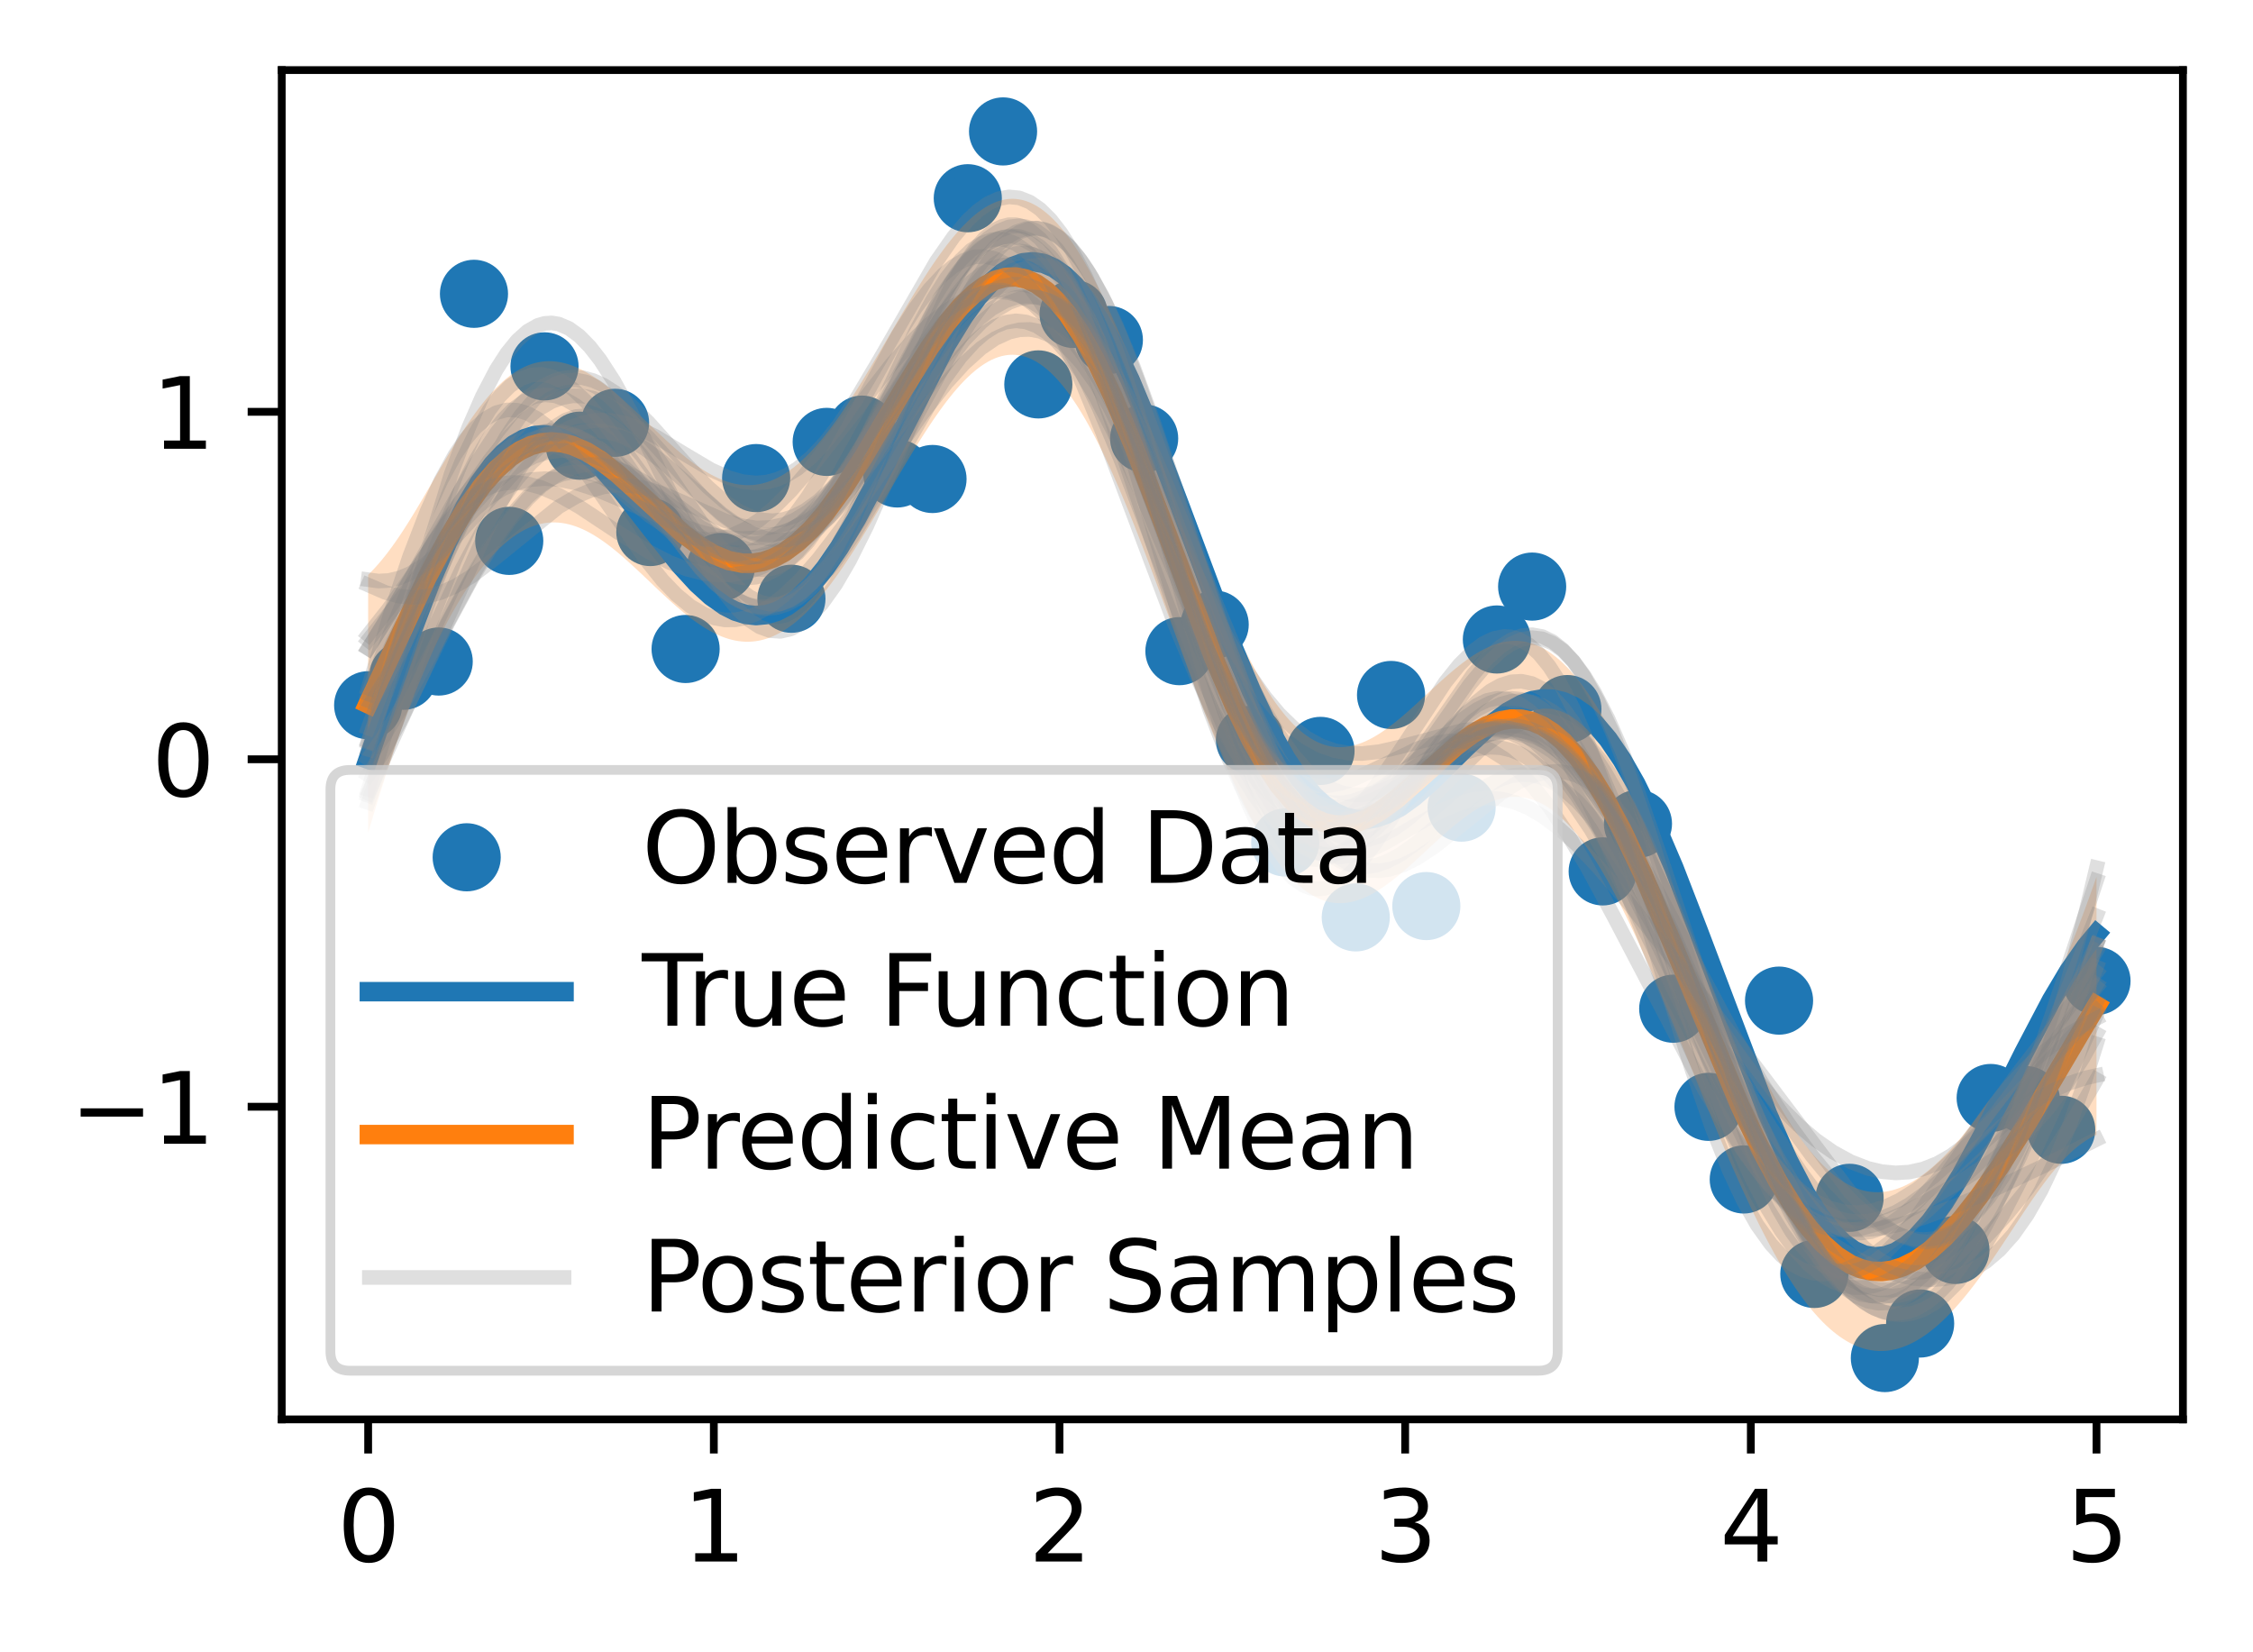 <?xml version="1.0" encoding="utf-8" standalone="no"?>
<!DOCTYPE svg PUBLIC "-//W3C//DTD SVG 1.1//EN"
  "http://www.w3.org/Graphics/SVG/1.1/DTD/svg11.dtd">
<svg xmlns:xlink="http://www.w3.org/1999/xlink" width="231.442pt" height="169.678pt" viewBox="0 0 231.442 169.678" xmlns="http://www.w3.org/2000/svg" version="1.1">
 <defs>
  <style type="text/css">*{stroke-linejoin: round; stroke-linecap: butt}</style>
 </defs>
 <g id="figure_1">
  <g id="patch_1">
   <path d="M 0 169.678 
L 231.442 169.678 
L 231.442 0 
L 0 0 
z
" style="fill: #ffffff"/>
  </g>
  <g id="axes_1">
   <g id="patch_2">
    <path d="M 28.942 145.8 
L 224.242 145.8 
L 224.242 7.2 
L 28.942 7.2 
z
" style="fill: #ffffff"/>
   </g>
   <g id="PathCollection_1">
    <defs>
     <path id="m914f28ccf6" d="M 0 3 
C 0.796 3 1.559 2.684 2.121 2.121 
C 2.684 1.559 3 0.796 3 0 
C 3 -0.796 2.684 -1.559 2.121 -2.121 
C 1.559 -2.684 0.796 -3 0 -3 
C -0.796 -3 -1.559 -2.684 -2.121 -2.121 
C -2.684 -1.559 -3 -0.796 -3 0 
C -3 0.796 -2.684 1.559 -2.121 2.121 
C -1.559 2.684 -0.796 3 0 3 
z
" style="stroke: #1f77b4"/>
    </defs>
    <g clip-path="url(#p659f2c2941)">
     <use xlink:href="#m914f28ccf6" x="37.819" y="72.443" style="fill: #1f77b4; stroke: #1f77b4"/>
     <use xlink:href="#m914f28ccf6" x="41.443" y="69.414" style="fill: #1f77b4; stroke: #1f77b4"/>
     <use xlink:href="#m914f28ccf6" x="45.066" y="67.951" style="fill: #1f77b4; stroke: #1f77b4"/>
     <use xlink:href="#m914f28ccf6" x="48.69" y="30.181" style="fill: #1f77b4; stroke: #1f77b4"/>
     <use xlink:href="#m914f28ccf6" x="52.313" y="55.559" style="fill: #1f77b4; stroke: #1f77b4"/>
     <use xlink:href="#m914f28ccf6" x="55.936" y="37.632" style="fill: #1f77b4; stroke: #1f77b4"/>
     <use xlink:href="#m914f28ccf6" x="59.56" y="45.782" style="fill: #1f77b4; stroke: #1f77b4"/>
     <use xlink:href="#m914f28ccf6" x="63.183" y="43.431" style="fill: #1f77b4; stroke: #1f77b4"/>
     <use xlink:href="#m914f28ccf6" x="66.806" y="54.651" style="fill: #1f77b4; stroke: #1f77b4"/>
     <use xlink:href="#m914f28ccf6" x="70.43" y="66.665" style="fill: #1f77b4; stroke: #1f77b4"/>
     <use xlink:href="#m914f28ccf6" x="74.053" y="58.241" style="fill: #1f77b4; stroke: #1f77b4"/>
     <use xlink:href="#m914f28ccf6" x="77.677" y="49.109" style="fill: #1f77b4; stroke: #1f77b4"/>
     <use xlink:href="#m914f28ccf6" x="81.3" y="61.504" style="fill: #1f77b4; stroke: #1f77b4"/>
     <use xlink:href="#m914f28ccf6" x="84.923" y="45.392" style="fill: #1f77b4; stroke: #1f77b4"/>
     <use xlink:href="#m914f28ccf6" x="88.547" y="44.131" style="fill: #1f77b4; stroke: #1f77b4"/>
     <use xlink:href="#m914f28ccf6" x="92.17" y="48.634" style="fill: #1f77b4; stroke: #1f77b4"/>
     <use xlink:href="#m914f28ccf6" x="95.793" y="49.202" style="fill: #1f77b4; stroke: #1f77b4"/>
     <use xlink:href="#m914f28ccf6" x="99.417" y="20.362" style="fill: #1f77b4; stroke: #1f77b4"/>
     <use xlink:href="#m914f28ccf6" x="103.04" y="13.5" style="fill: #1f77b4; stroke: #1f77b4"/>
     <use xlink:href="#m914f28ccf6" x="106.664" y="39.486" style="fill: #1f77b4; stroke: #1f77b4"/>
     <use xlink:href="#m914f28ccf6" x="110.287" y="32.249" style="fill: #1f77b4; stroke: #1f77b4"/>
     <use xlink:href="#m914f28ccf6" x="113.91" y="34.924" style="fill: #1f77b4; stroke: #1f77b4"/>
     <use xlink:href="#m914f28ccf6" x="117.534" y="45.037" style="fill: #1f77b4; stroke: #1f77b4"/>
     <use xlink:href="#m914f28ccf6" x="121.157" y="66.887" style="fill: #1f77b4; stroke: #1f77b4"/>
     <use xlink:href="#m914f28ccf6" x="124.78" y="64.154" style="fill: #1f77b4; stroke: #1f77b4"/>
     <use xlink:href="#m914f28ccf6" x="128.404" y="76.01" style="fill: #1f77b4; stroke: #1f77b4"/>
     <use xlink:href="#m914f28ccf6" x="132.027" y="86.54" style="fill: #1f77b4; stroke: #1f77b4"/>
     <use xlink:href="#m914f28ccf6" x="135.651" y="77.133" style="fill: #1f77b4; stroke: #1f77b4"/>
     <use xlink:href="#m914f28ccf6" x="139.274" y="94.233" style="fill: #1f77b4; stroke: #1f77b4"/>
     <use xlink:href="#m914f28ccf6" x="142.897" y="71.388" style="fill: #1f77b4; stroke: #1f77b4"/>
     <use xlink:href="#m914f28ccf6" x="146.521" y="93.071" style="fill: #1f77b4; stroke: #1f77b4"/>
     <use xlink:href="#m914f28ccf6" x="150.144" y="82.96" style="fill: #1f77b4; stroke: #1f77b4"/>
     <use xlink:href="#m914f28ccf6" x="153.768" y="65.688" style="fill: #1f77b4; stroke: #1f77b4"/>
     <use xlink:href="#m914f28ccf6" x="157.391" y="60.255" style="fill: #1f77b4; stroke: #1f77b4"/>
     <use xlink:href="#m914f28ccf6" x="161.014" y="72.838" style="fill: #1f77b4; stroke: #1f77b4"/>
     <use xlink:href="#m914f28ccf6" x="164.638" y="89.51" style="fill: #1f77b4; stroke: #1f77b4"/>
     <use xlink:href="#m914f28ccf6" x="168.261" y="84.618" style="fill: #1f77b4; stroke: #1f77b4"/>
     <use xlink:href="#m914f28ccf6" x="171.884" y="103.615" style="fill: #1f77b4; stroke: #1f77b4"/>
     <use xlink:href="#m914f28ccf6" x="175.508" y="113.694" style="fill: #1f77b4; stroke: #1f77b4"/>
     <use xlink:href="#m914f28ccf6" x="179.131" y="121.155" style="fill: #1f77b4; stroke: #1f77b4"/>
     <use xlink:href="#m914f28ccf6" x="182.755" y="102.783" style="fill: #1f77b4; stroke: #1f77b4"/>
     <use xlink:href="#m914f28ccf6" x="186.378" y="130.86" style="fill: #1f77b4; stroke: #1f77b4"/>
     <use xlink:href="#m914f28ccf6" x="190.001" y="123.04" style="fill: #1f77b4; stroke: #1f77b4"/>
     <use xlink:href="#m914f28ccf6" x="193.625" y="139.5" style="fill: #1f77b4; stroke: #1f77b4"/>
     <use xlink:href="#m914f28ccf6" x="197.248" y="135.951" style="fill: #1f77b4; stroke: #1f77b4"/>
     <use xlink:href="#m914f28ccf6" x="200.871" y="128.391" style="fill: #1f77b4; stroke: #1f77b4"/>
     <use xlink:href="#m914f28ccf6" x="204.495" y="112.786" style="fill: #1f77b4; stroke: #1f77b4"/>
     <use xlink:href="#m914f28ccf6" x="208.118" y="113.003" style="fill: #1f77b4; stroke: #1f77b4"/>
     <use xlink:href="#m914f28ccf6" x="211.742" y="116.05" style="fill: #1f77b4; stroke: #1f77b4"/>
     <use xlink:href="#m914f28ccf6" x="215.365" y="100.76" style="fill: #1f77b4; stroke: #1f77b4"/>
    </g>
   </g>
   <g id="PolyCollection_1">
    <path d="M 37.819 59.042 
L 37.819 85.542 
L 38.175 84.344 
L 38.531 83.164 
L 38.887 82.003 
L 39.243 80.861 
L 39.598 79.741 
L 39.954 78.643 
L 40.31 77.568 
L 40.666 76.517 
L 41.022 75.49 
L 41.377 74.489 
L 41.733 73.512 
L 42.089 72.562 
L 42.445 71.637 
L 42.801 70.739 
L 43.156 69.866 
L 43.512 69.019 
L 43.868 68.198 
L 44.224 67.402 
L 44.58 66.631 
L 44.936 65.885 
L 45.291 65.163 
L 45.647 64.464 
L 46.003 63.789 
L 46.359 63.137 
L 46.715 62.508 
L 47.07 61.901 
L 47.426 61.315 
L 47.782 60.752 
L 48.138 60.21 
L 48.494 59.69 
L 48.849 59.191 
L 49.205 58.713 
L 49.561 58.257 
L 49.917 57.822 
L 50.273 57.408 
L 50.628 57.015 
L 50.984 56.644 
L 51.34 56.294 
L 51.696 55.966 
L 52.052 55.659 
L 52.407 55.374 
L 52.763 55.111 
L 53.119 54.87 
L 53.475 54.651 
L 53.831 54.454 
L 54.186 54.279 
L 54.542 54.125 
L 54.898 53.994 
L 55.254 53.885 
L 55.61 53.798 
L 55.965 53.732 
L 56.321 53.688 
L 56.677 53.666 
L 57.033 53.664 
L 57.389 53.684 
L 57.744 53.724 
L 58.1 53.784 
L 58.456 53.864 
L 58.812 53.963 
L 59.168 54.081 
L 59.523 54.218 
L 59.879 54.372 
L 60.235 54.543 
L 60.591 54.731 
L 60.947 54.934 
L 61.302 55.153 
L 61.658 55.386 
L 62.014 55.632 
L 62.37 55.891 
L 62.726 56.162 
L 63.081 56.444 
L 63.437 56.736 
L 63.793 57.037 
L 64.149 57.346 
L 64.505 57.663 
L 64.86 57.985 
L 65.216 58.313 
L 65.572 58.645 
L 65.928 58.981 
L 66.284 59.319 
L 66.639 59.657 
L 66.995 59.997 
L 67.351 60.335 
L 67.707 60.671 
L 68.063 61.005 
L 68.418 61.335 
L 68.774 61.661 
L 69.13 61.98 
L 69.486 62.293 
L 69.842 62.599 
L 70.197 62.896 
L 70.553 63.183 
L 70.909 63.461 
L 71.265 63.727 
L 71.621 63.982 
L 71.977 64.224 
L 72.332 64.452 
L 72.688 64.667 
L 73.044 64.866 
L 73.4 65.05 
L 73.756 65.218 
L 74.111 65.37 
L 74.467 65.504 
L 74.823 65.62 
L 75.179 65.718 
L 75.535 65.797 
L 75.89 65.857 
L 76.246 65.897 
L 76.602 65.918 
L 76.958 65.918 
L 77.314 65.898 
L 77.669 65.857 
L 78.025 65.796 
L 78.381 65.713 
L 78.737 65.609 
L 79.093 65.484 
L 79.448 65.338 
L 79.804 65.17 
L 80.16 64.982 
L 80.516 64.772 
L 80.872 64.541 
L 81.227 64.29 
L 81.583 64.019 
L 81.939 63.727 
L 82.295 63.415 
L 82.651 63.083 
L 83.006 62.733 
L 83.362 62.363 
L 83.718 61.975 
L 84.074 61.57 
L 84.43 61.147 
L 84.785 60.707 
L 85.141 60.252 
L 85.497 59.78 
L 85.853 59.294 
L 86.209 58.794 
L 86.564 58.281 
L 86.92 57.755 
L 87.276 57.217 
L 87.632 56.668 
L 87.988 56.109 
L 88.343 55.541 
L 88.699 54.965 
L 89.055 54.381 
L 89.411 53.79 
L 89.767 53.195 
L 90.122 52.594 
L 90.478 51.99 
L 90.834 51.384 
L 91.19 50.776 
L 91.546 50.167 
L 91.901 49.56 
L 92.257 48.953 
L 92.613 48.35 
L 92.969 47.75 
L 93.325 47.155 
L 93.68 46.566 
L 94.036 45.984 
L 94.392 45.41 
L 94.748 44.845 
L 95.104 44.291 
L 95.459 43.747 
L 95.815 43.216 
L 96.171 42.698 
L 96.527 42.194 
L 96.883 41.705 
L 97.238 41.232 
L 97.594 40.777 
L 97.95 40.34 
L 98.306 39.921 
L 98.662 39.523 
L 99.017 39.145 
L 99.373 38.789 
L 99.729 38.455 
L 100.085 38.145 
L 100.441 37.858 
L 100.797 37.596 
L 101.152 37.359 
L 101.508 37.147 
L 101.864 36.963 
L 102.22 36.805 
L 102.576 36.675 
L 102.931 36.573 
L 103.287 36.5 
L 103.643 36.455 
L 103.999 36.44 
L 104.355 36.454 
L 104.71 36.499 
L 105.066 36.573 
L 105.422 36.677 
L 105.778 36.812 
L 106.134 36.978 
L 106.489 37.174 
L 106.845 37.4 
L 107.201 37.657 
L 107.557 37.945 
L 107.913 38.262 
L 108.268 38.61 
L 108.624 38.987 
L 108.98 39.394 
L 109.336 39.831 
L 109.692 40.296 
L 110.047 40.789 
L 110.403 41.311 
L 110.759 41.859 
L 111.115 42.435 
L 111.471 43.037 
L 111.826 43.665 
L 112.182 44.318 
L 112.538 44.995 
L 112.894 45.695 
L 113.25 46.418 
L 113.605 47.163 
L 113.961 47.93 
L 114.317 48.716 
L 114.673 49.521 
L 115.029 50.345 
L 115.384 51.186 
L 115.74 52.043 
L 116.096 52.915 
L 116.452 53.802 
L 116.808 54.702 
L 117.163 55.613 
L 117.519 56.535 
L 117.875 57.467 
L 118.231 58.408 
L 118.587 59.355 
L 118.942 60.309 
L 119.298 61.268 
L 119.654 62.23 
L 120.01 63.195 
L 120.366 64.161 
L 120.721 65.128 
L 121.077 66.093 
L 121.433 67.056 
L 121.789 68.015 
L 122.145 68.97 
L 122.5 69.919 
L 122.856 70.86 
L 123.212 71.794 
L 123.568 72.718 
L 123.924 73.632 
L 124.279 74.534 
L 124.635 75.423 
L 124.991 76.299 
L 125.347 77.16 
L 125.703 78.005 
L 126.058 78.833 
L 126.414 79.644 
L 126.77 80.436 
L 127.126 81.209 
L 127.482 81.961 
L 127.837 82.692 
L 128.193 83.402 
L 128.549 84.089 
L 128.905 84.752 
L 129.261 85.392 
L 129.617 86.007 
L 129.972 86.598 
L 130.328 87.162 
L 130.684 87.701 
L 131.04 88.214 
L 131.396 88.699 
L 131.751 89.158 
L 132.107 89.589 
L 132.463 89.993 
L 132.819 90.369 
L 133.175 90.718 
L 133.53 91.038 
L 133.886 91.331 
L 134.242 91.597 
L 134.598 91.834 
L 134.954 92.044 
L 135.309 92.227 
L 135.665 92.383 
L 136.021 92.512 
L 136.377 92.614 
L 136.733 92.691 
L 137.088 92.742 
L 137.444 92.768 
L 137.8 92.77 
L 138.156 92.748 
L 138.512 92.702 
L 138.867 92.634 
L 139.223 92.544 
L 139.579 92.433 
L 139.935 92.302 
L 140.291 92.151 
L 140.646 91.981 
L 141.002 91.794 
L 141.358 91.59 
L 141.714 91.37 
L 142.07 91.135 
L 142.425 90.886 
L 142.781 90.624 
L 143.137 90.35 
L 143.493 90.066 
L 143.849 89.772 
L 144.204 89.469 
L 144.56 89.159 
L 144.916 88.843 
L 145.272 88.521 
L 145.628 88.196 
L 145.983 87.867 
L 146.339 87.537 
L 146.695 87.206 
L 147.051 86.876 
L 147.407 86.547 
L 147.762 86.221 
L 148.118 85.9 
L 148.474 85.583 
L 148.83 85.272 
L 149.186 84.969 
L 149.541 84.674 
L 149.897 84.388 
L 150.253 84.113 
L 150.609 83.849 
L 150.965 83.597 
L 151.32 83.359 
L 151.676 83.135 
L 152.032 82.927 
L 152.388 82.734 
L 152.744 82.558 
L 153.099 82.4 
L 153.455 82.261 
L 153.811 82.14 
L 154.167 82.04 
L 154.523 81.96 
L 154.878 81.901 
L 155.234 81.864 
L 155.59 81.849 
L 155.946 81.857 
L 156.302 81.888 
L 156.657 81.942 
L 157.013 82.021 
L 157.369 82.123 
L 157.725 82.25 
L 158.081 82.402 
L 158.437 82.579 
L 158.792 82.78 
L 159.148 83.007 
L 159.504 83.259 
L 159.86 83.536 
L 160.216 83.838 
L 160.571 84.165 
L 160.927 84.517 
L 161.283 84.894 
L 161.639 85.295 
L 161.995 85.72 
L 162.35 86.169 
L 162.706 86.642 
L 163.062 87.137 
L 163.418 87.656 
L 163.774 88.197 
L 164.129 88.76 
L 164.485 89.344 
L 164.841 89.949 
L 165.197 90.574 
L 165.553 91.218 
L 165.908 91.882 
L 166.264 92.563 
L 166.62 93.263 
L 166.976 93.979 
L 167.332 94.711 
L 167.687 95.459 
L 168.043 96.221 
L 168.399 96.997 
L 168.755 97.786 
L 169.111 98.587 
L 169.466 99.399 
L 169.822 100.222 
L 170.178 101.055 
L 170.534 101.896 
L 170.89 102.744 
L 171.245 103.6 
L 171.601 104.462 
L 171.957 105.328 
L 172.313 106.199 
L 172.669 107.073 
L 173.024 107.95 
L 173.38 108.828 
L 173.736 109.706 
L 174.092 110.585 
L 174.448 111.462 
L 174.803 112.336 
L 175.159 113.208 
L 175.515 114.076 
L 175.871 114.939 
L 176.227 115.796 
L 176.582 116.647 
L 176.938 117.491 
L 177.294 118.327 
L 177.65 119.154 
L 178.006 119.971 
L 178.361 120.777 
L 178.717 121.573 
L 179.073 122.357 
L 179.429 123.128 
L 179.785 123.886 
L 180.14 124.63 
L 180.496 125.359 
L 180.852 126.073 
L 181.208 126.772 
L 181.564 127.454 
L 181.919 128.12 
L 182.275 128.768 
L 182.631 129.398 
L 182.987 130.011 
L 183.343 130.604 
L 183.698 131.179 
L 184.054 131.734 
L 184.41 132.269 
L 184.766 132.784 
L 185.122 133.279 
L 185.478 133.754 
L 185.833 134.207 
L 186.189 134.64 
L 186.545 135.051 
L 186.901 135.441 
L 187.257 135.81 
L 187.612 136.157 
L 187.968 136.482 
L 188.324 136.785 
L 188.68 137.067 
L 189.036 137.328 
L 189.391 137.566 
L 189.747 137.783 
L 190.103 137.978 
L 190.459 138.151 
L 190.815 138.303 
L 191.17 138.434 
L 191.526 138.543 
L 191.882 138.631 
L 192.238 138.698 
L 192.594 138.744 
L 192.949 138.77 
L 193.305 138.774 
L 193.661 138.758 
L 194.017 138.722 
L 194.373 138.665 
L 194.728 138.588 
L 195.084 138.492 
L 195.44 138.376 
L 195.796 138.24 
L 196.152 138.086 
L 196.507 137.912 
L 196.863 137.719 
L 197.219 137.508 
L 197.575 137.278 
L 197.931 137.03 
L 198.286 136.764 
L 198.642 136.48 
L 198.998 136.18 
L 199.354 135.862 
L 199.71 135.527 
L 200.065 135.176 
L 200.421 134.809 
L 200.777 134.426 
L 201.133 134.029 
L 201.489 133.616 
L 201.844 133.19 
L 202.2 132.75 
L 202.556 132.296 
L 202.912 131.831 
L 203.268 131.354 
L 203.623 130.865 
L 203.979 130.367 
L 204.335 129.86 
L 204.691 129.344 
L 205.047 128.821 
L 205.402 128.292 
L 205.758 127.758 
L 206.114 127.221 
L 206.47 126.681 
L 206.826 126.139 
L 207.181 125.599 
L 207.537 125.06 
L 207.893 124.525 
L 208.249 123.994 
L 208.605 123.471 
L 208.96 122.955 
L 209.316 122.45 
L 209.672 121.955 
L 210.028 121.474 
L 210.384 121.008 
L 210.739 120.557 
L 211.095 120.123 
L 211.451 119.707 
L 211.807 119.311 
L 212.163 118.936 
L 212.518 118.581 
L 212.874 118.248 
L 213.23 117.938 
L 213.586 117.651 
L 213.942 117.386 
L 214.298 117.146 
L 214.653 116.928 
L 215.009 116.735 
L 215.365 116.564 
L 215.365 90.064 
L 215.365 90.064 
L 215.009 91.078 
L 214.653 92.076 
L 214.298 93.055 
L 213.942 94.017 
L 213.586 94.959 
L 213.23 95.882 
L 212.874 96.785 
L 212.518 97.667 
L 212.163 98.53 
L 211.807 99.372 
L 211.451 100.194 
L 211.095 100.995 
L 210.739 101.776 
L 210.384 102.538 
L 210.028 103.28 
L 209.672 104.004 
L 209.316 104.71 
L 208.96 105.398 
L 208.605 106.07 
L 208.249 106.725 
L 207.893 107.366 
L 207.537 107.991 
L 207.181 108.603 
L 206.826 109.201 
L 206.47 109.787 
L 206.114 110.361 
L 205.758 110.922 
L 205.402 111.472 
L 205.047 112.011 
L 204.691 112.54 
L 204.335 113.057 
L 203.979 113.564 
L 203.623 114.06 
L 203.268 114.545 
L 202.912 115.02 
L 202.556 115.484 
L 202.2 115.936 
L 201.844 116.377 
L 201.489 116.807 
L 201.133 117.224 
L 200.777 117.629 
L 200.421 118.021 
L 200.065 118.399 
L 199.71 118.764 
L 199.354 119.115 
L 198.998 119.451 
L 198.642 119.772 
L 198.286 120.077 
L 197.931 120.366 
L 197.575 120.638 
L 197.219 120.894 
L 196.863 121.132 
L 196.507 121.351 
L 196.152 121.553 
L 195.796 121.735 
L 195.44 121.898 
L 195.084 122.041 
L 194.728 122.164 
L 194.373 122.267 
L 194.017 122.348 
L 193.661 122.409 
L 193.305 122.448 
L 192.949 122.465 
L 192.594 122.461 
L 192.238 122.434 
L 191.882 122.385 
L 191.526 122.314 
L 191.17 122.219 
L 190.815 122.102 
L 190.459 121.963 
L 190.103 121.8 
L 189.747 121.614 
L 189.391 121.406 
L 189.036 121.174 
L 188.68 120.92 
L 188.324 120.643 
L 187.968 120.344 
L 187.612 120.021 
L 187.257 119.677 
L 186.901 119.31 
L 186.545 118.921 
L 186.189 118.511 
L 185.833 118.079 
L 185.478 117.625 
L 185.122 117.151 
L 184.766 116.656 
L 184.41 116.14 
L 184.054 115.605 
L 183.698 115.049 
L 183.343 114.475 
L 182.987 113.881 
L 182.631 113.27 
L 182.275 112.64 
L 181.919 111.992 
L 181.564 111.328 
L 181.208 110.647 
L 180.852 109.95 
L 180.496 109.237 
L 180.14 108.51 
L 179.785 107.769 
L 179.429 107.013 
L 179.073 106.245 
L 178.717 105.464 
L 178.361 104.672 
L 178.006 103.869 
L 177.65 103.055 
L 177.294 102.232 
L 176.938 101.4 
L 176.582 100.56 
L 176.227 99.713 
L 175.871 98.859 
L 175.515 98 
L 175.159 97.135 
L 174.803 96.267 
L 174.448 95.396 
L 174.092 94.522 
L 173.736 93.647 
L 173.38 92.771 
L 173.024 91.896 
L 172.669 91.022 
L 172.313 90.15 
L 171.957 89.281 
L 171.601 88.417 
L 171.245 87.557 
L 170.89 86.703 
L 170.534 85.855 
L 170.178 85.015 
L 169.822 84.184 
L 169.466 83.362 
L 169.111 82.551 
L 168.755 81.75 
L 168.399 80.962 
L 168.043 80.186 
L 167.687 79.424 
L 167.332 78.677 
L 166.976 77.944 
L 166.62 77.228 
L 166.264 76.529 
L 165.908 75.847 
L 165.553 75.184 
L 165.197 74.539 
L 164.841 73.914 
L 164.485 73.309 
L 164.129 72.725 
L 163.774 72.162 
L 163.418 71.621 
L 163.062 71.103 
L 162.706 70.607 
L 162.35 70.135 
L 161.995 69.686 
L 161.639 69.261 
L 161.283 68.86 
L 160.927 68.484 
L 160.571 68.133 
L 160.216 67.806 
L 159.86 67.504 
L 159.504 67.228 
L 159.148 66.977 
L 158.792 66.75 
L 158.437 66.549 
L 158.081 66.373 
L 157.725 66.222 
L 157.369 66.096 
L 157.013 65.994 
L 156.657 65.916 
L 156.302 65.862 
L 155.946 65.832 
L 155.59 65.824 
L 155.234 65.84 
L 154.878 65.878 
L 154.523 65.937 
L 154.167 66.017 
L 153.811 66.118 
L 153.455 66.239 
L 153.099 66.379 
L 152.744 66.538 
L 152.388 66.714 
L 152.032 66.906 
L 151.676 67.115 
L 151.32 67.339 
L 150.965 67.578 
L 150.609 67.829 
L 150.253 68.093 
L 149.897 68.369 
L 149.541 68.655 
L 149.186 68.95 
L 148.83 69.253 
L 148.474 69.564 
L 148.118 69.881 
L 147.762 70.203 
L 147.407 70.528 
L 147.051 70.857 
L 146.695 71.187 
L 146.339 71.518 
L 145.983 71.848 
L 145.628 72.177 
L 145.272 72.503 
L 144.916 72.824 
L 144.56 73.141 
L 144.204 73.451 
L 143.849 73.753 
L 143.493 74.047 
L 143.137 74.332 
L 142.781 74.605 
L 142.425 74.867 
L 142.07 75.116 
L 141.714 75.351 
L 141.358 75.571 
L 141.002 75.776 
L 140.646 75.963 
L 140.291 76.133 
L 139.935 76.284 
L 139.579 76.415 
L 139.223 76.526 
L 138.867 76.616 
L 138.512 76.685 
L 138.156 76.73 
L 137.8 76.752 
L 137.444 76.751 
L 137.088 76.725 
L 136.733 76.674 
L 136.377 76.597 
L 136.021 76.495 
L 135.665 76.366 
L 135.309 76.21 
L 134.954 76.027 
L 134.598 75.817 
L 134.242 75.58 
L 133.886 75.315 
L 133.53 75.022 
L 133.175 74.701 
L 132.819 74.353 
L 132.463 73.976 
L 132.107 73.573 
L 131.751 73.141 
L 131.396 72.683 
L 131.04 72.197 
L 130.684 71.685 
L 130.328 71.146 
L 129.972 70.581 
L 129.617 69.991 
L 129.261 69.376 
L 128.905 68.736 
L 128.549 68.072 
L 128.193 67.385 
L 127.837 66.676 
L 127.482 65.945 
L 127.126 65.192 
L 126.77 64.42 
L 126.414 63.627 
L 126.058 62.817 
L 125.703 61.988 
L 125.347 61.143 
L 124.991 60.282 
L 124.635 59.407 
L 124.279 58.517 
L 123.924 57.615 
L 123.568 56.701 
L 123.212 55.777 
L 122.856 54.844 
L 122.5 53.902 
L 122.145 52.953 
L 121.789 51.999 
L 121.433 51.039 
L 121.077 50.076 
L 120.721 49.111 
L 120.366 48.145 
L 120.01 47.178 
L 119.654 46.213 
L 119.298 45.251 
L 118.942 44.292 
L 118.587 43.338 
L 118.231 42.391 
L 117.875 41.45 
L 117.519 40.518 
L 117.163 39.596 
L 116.808 38.684 
L 116.452 37.785 
L 116.096 36.898 
L 115.74 36.026 
L 115.384 35.168 
L 115.029 34.327 
L 114.673 33.503 
L 114.317 32.698 
L 113.961 31.912 
L 113.605 31.145 
L 113.25 30.4 
L 112.894 29.677 
L 112.538 28.976 
L 112.182 28.299 
L 111.826 27.646 
L 111.471 27.019 
L 111.115 26.416 
L 110.759 25.841 
L 110.403 25.292 
L 110.047 24.77 
L 109.692 24.277 
L 109.336 23.812 
L 108.98 23.375 
L 108.624 22.968 
L 108.268 22.591 
L 107.913 22.243 
L 107.557 21.926 
L 107.201 21.638 
L 106.845 21.381 
L 106.489 21.155 
L 106.134 20.959 
L 105.778 20.794 
L 105.422 20.659 
L 105.066 20.554 
L 104.71 20.48 
L 104.355 20.436 
L 103.999 20.421 
L 103.643 20.436 
L 103.287 20.481 
L 102.931 20.554 
L 102.576 20.656 
L 102.22 20.786 
L 101.864 20.943 
L 101.508 21.127 
L 101.152 21.338 
L 100.797 21.575 
L 100.441 21.837 
L 100.085 22.123 
L 99.729 22.434 
L 99.373 22.767 
L 99.017 23.123 
L 98.662 23.5 
L 98.306 23.898 
L 97.95 24.316 
L 97.594 24.752 
L 97.238 25.207 
L 96.883 25.679 
L 96.527 26.167 
L 96.171 26.671 
L 95.815 27.188 
L 95.459 27.719 
L 95.104 28.262 
L 94.748 28.816 
L 94.392 29.38 
L 94.036 29.954 
L 93.68 30.535 
L 93.325 31.124 
L 92.969 31.718 
L 92.613 32.317 
L 92.257 32.92 
L 91.901 33.526 
L 91.546 34.134 
L 91.19 34.742 
L 90.834 35.35 
L 90.478 35.956 
L 90.122 36.56 
L 89.767 37.16 
L 89.411 37.756 
L 89.055 38.346 
L 88.699 38.93 
L 88.343 39.507 
L 87.988 40.075 
L 87.632 40.634 
L 87.276 41.183 
L 86.92 41.72 
L 86.564 42.246 
L 86.209 42.76 
L 85.853 43.26 
L 85.497 43.746 
L 85.141 44.216 
L 84.785 44.672 
L 84.43 45.111 
L 84.074 45.533 
L 83.718 45.938 
L 83.362 46.325 
L 83.006 46.693 
L 82.651 47.043 
L 82.295 47.373 
L 81.939 47.683 
L 81.583 47.973 
L 81.227 48.243 
L 80.872 48.492 
L 80.516 48.721 
L 80.16 48.928 
L 79.804 49.114 
L 79.448 49.278 
L 79.093 49.421 
L 78.737 49.543 
L 78.381 49.644 
L 78.025 49.723 
L 77.669 49.781 
L 77.314 49.818 
L 76.958 49.835 
L 76.602 49.831 
L 76.246 49.806 
L 75.89 49.762 
L 75.535 49.699 
L 75.179 49.616 
L 74.823 49.515 
L 74.467 49.395 
L 74.111 49.258 
L 73.756 49.104 
L 73.4 48.933 
L 73.044 48.747 
L 72.688 48.545 
L 72.332 48.329 
L 71.977 48.098 
L 71.621 47.855 
L 71.265 47.599 
L 70.909 47.332 
L 70.553 47.054 
L 70.197 46.766 
L 69.842 46.469 
L 69.486 46.164 
L 69.13 45.851 
L 68.774 45.532 
L 68.418 45.207 
L 68.063 44.877 
L 67.707 44.543 
L 67.351 44.206 
L 66.995 43.868 
L 66.639 43.528 
L 66.284 43.188 
L 65.928 42.848 
L 65.572 42.51 
L 65.216 42.175 
L 64.86 41.843 
L 64.505 41.515 
L 64.149 41.193 
L 63.793 40.877 
L 63.437 40.567 
L 63.081 40.266 
L 62.726 39.973 
L 62.37 39.69 
L 62.014 39.417 
L 61.658 39.156 
L 61.302 38.907 
L 60.947 38.67 
L 60.591 38.447 
L 60.235 38.239 
L 59.879 38.046 
L 59.523 37.868 
L 59.168 37.708 
L 58.812 37.565 
L 58.456 37.439 
L 58.1 37.333 
L 57.744 37.245 
L 57.389 37.178 
L 57.033 37.131 
L 56.677 37.105 
L 56.321 37.101 
L 55.965 37.118 
L 55.61 37.158 
L 55.254 37.221 
L 54.898 37.307 
L 54.542 37.417 
L 54.186 37.55 
L 53.831 37.707 
L 53.475 37.888 
L 53.119 38.093 
L 52.763 38.323 
L 52.407 38.576 
L 52.052 38.854 
L 51.696 39.156 
L 51.34 39.482 
L 50.984 39.831 
L 50.628 40.203 
L 50.273 40.597 
L 49.917 41.014 
L 49.561 41.452 
L 49.205 41.91 
L 48.849 42.388 
L 48.494 42.886 
L 48.138 43.401 
L 47.782 43.932 
L 47.426 44.479 
L 47.07 45.04 
L 46.715 45.614 
L 46.359 46.199 
L 46.003 46.793 
L 45.647 47.396 
L 45.291 48.004 
L 44.936 48.616 
L 44.58 49.23 
L 44.224 49.845 
L 43.868 50.458 
L 43.512 51.068 
L 43.156 51.672 
L 42.801 52.269 
L 42.445 52.857 
L 42.089 53.434 
L 41.733 53.998 
L 41.377 54.549 
L 41.022 55.085 
L 40.666 55.603 
L 40.31 56.104 
L 39.954 56.587 
L 39.598 57.049 
L 39.243 57.491 
L 38.887 57.912 
L 38.531 58.311 
L 38.175 58.688 
L 37.819 59.042 
z
" clip-path="url(#p659f2c2941)" style="fill: #ff7f0e; fill-opacity: 0.25"/>
   </g>
   <g id="matplotlib.axis_1">
    <g id="xtick_1">
     <g id="line2d_1">
      <defs>
       <path id="m54e55e4b07" d="M 0 0 
L 0 3.5 
" style="stroke: #000000; stroke-width: 0.8"/>
      </defs>
      <g>
       <use xlink:href="#m54e55e4b07" x="37.819" y="145.8" style="stroke: #000000; stroke-width: 0.8"/>
      </g>
     </g>
     <g id="text_1">
      <!-- 0 -->
      <g transform="translate(34.638 160.398) scale(0.1 -0.1)">
       <defs>
        <path id="DejaVuSans-30" d="M 2034 4250 
Q 1547 4250 1301 3770 
Q 1056 3291 1056 2328 
Q 1056 1369 1301 889 
Q 1547 409 2034 409 
Q 2525 409 2770 889 
Q 3016 1369 3016 2328 
Q 3016 3291 2770 3770 
Q 2525 4250 2034 4250 
z
M 2034 4750 
Q 2819 4750 3233 4129 
Q 3647 3509 3647 2328 
Q 3647 1150 3233 529 
Q 2819 -91 2034 -91 
Q 1250 -91 836 529 
Q 422 1150 422 2328 
Q 422 3509 836 4129 
Q 1250 4750 2034 4750 
z
" transform="scale(0.016)"/>
       </defs>
       <use xlink:href="#DejaVuSans-30"/>
      </g>
     </g>
    </g>
    <g id="xtick_2">
     <g id="line2d_2">
      <g>
       <use xlink:href="#m54e55e4b07" x="73.329" y="145.8" style="stroke: #000000; stroke-width: 0.8"/>
      </g>
     </g>
     <g id="text_2">
      <!-- 1 -->
      <g transform="translate(70.147 160.398) scale(0.1 -0.1)">
       <defs>
        <path id="DejaVuSans-31" d="M 794 531 
L 1825 531 
L 1825 4091 
L 703 3866 
L 703 4441 
L 1819 4666 
L 2450 4666 
L 2450 531 
L 3481 531 
L 3481 0 
L 794 0 
L 794 531 
z
" transform="scale(0.016)"/>
       </defs>
       <use xlink:href="#DejaVuSans-31"/>
      </g>
     </g>
    </g>
    <g id="xtick_3">
     <g id="line2d_3">
      <g>
       <use xlink:href="#m54e55e4b07" x="108.838" y="145.8" style="stroke: #000000; stroke-width: 0.8"/>
      </g>
     </g>
     <g id="text_3">
      <!-- 2 -->
      <g transform="translate(105.656 160.398) scale(0.1 -0.1)">
       <defs>
        <path id="DejaVuSans-32" d="M 1228 531 
L 3431 531 
L 3431 0 
L 469 0 
L 469 531 
Q 828 903 1448 1529 
Q 2069 2156 2228 2338 
Q 2531 2678 2651 2914 
Q 2772 3150 2772 3378 
Q 2772 3750 2511 3984 
Q 2250 4219 1831 4219 
Q 1534 4219 1204 4116 
Q 875 4013 500 3803 
L 500 4441 
Q 881 4594 1212 4672 
Q 1544 4750 1819 4750 
Q 2544 4750 2975 4387 
Q 3406 4025 3406 3419 
Q 3406 3131 3298 2873 
Q 3191 2616 2906 2266 
Q 2828 2175 2409 1742 
Q 1991 1309 1228 531 
z
" transform="scale(0.016)"/>
       </defs>
       <use xlink:href="#DejaVuSans-32"/>
      </g>
     </g>
    </g>
    <g id="xtick_4">
     <g id="line2d_4">
      <g>
       <use xlink:href="#m54e55e4b07" x="144.347" y="145.8" style="stroke: #000000; stroke-width: 0.8"/>
      </g>
     </g>
     <g id="text_4">
      <!-- 3 -->
      <g transform="translate(141.165 160.398) scale(0.1 -0.1)">
       <defs>
        <path id="DejaVuSans-33" d="M 2597 2516 
Q 3050 2419 3304 2112 
Q 3559 1806 3559 1356 
Q 3559 666 3084 287 
Q 2609 -91 1734 -91 
Q 1441 -91 1130 -33 
Q 819 25 488 141 
L 488 750 
Q 750 597 1062 519 
Q 1375 441 1716 441 
Q 2309 441 2620 675 
Q 2931 909 2931 1356 
Q 2931 1769 2642 2001 
Q 2353 2234 1838 2234 
L 1294 2234 
L 1294 2753 
L 1863 2753 
Q 2328 2753 2575 2939 
Q 2822 3125 2822 3475 
Q 2822 3834 2567 4026 
Q 2313 4219 1838 4219 
Q 1578 4219 1281 4162 
Q 984 4106 628 3988 
L 628 4550 
Q 988 4650 1302 4700 
Q 1616 4750 1894 4750 
Q 2613 4750 3031 4423 
Q 3450 4097 3450 3541 
Q 3450 3153 3228 2886 
Q 3006 2619 2597 2516 
z
" transform="scale(0.016)"/>
       </defs>
       <use xlink:href="#DejaVuSans-33"/>
      </g>
     </g>
    </g>
    <g id="xtick_5">
     <g id="line2d_5">
      <g>
       <use xlink:href="#m54e55e4b07" x="179.856" y="145.8" style="stroke: #000000; stroke-width: 0.8"/>
      </g>
     </g>
     <g id="text_5">
      <!-- 4 -->
      <g transform="translate(176.675 160.398) scale(0.1 -0.1)">
       <defs>
        <path id="DejaVuSans-34" d="M 2419 4116 
L 825 1625 
L 2419 1625 
L 2419 4116 
z
M 2253 4666 
L 3047 4666 
L 3047 1625 
L 3713 1625 
L 3713 1100 
L 3047 1100 
L 3047 0 
L 2419 0 
L 2419 1100 
L 313 1100 
L 313 1709 
L 2253 4666 
z
" transform="scale(0.016)"/>
       </defs>
       <use xlink:href="#DejaVuSans-34"/>
      </g>
     </g>
    </g>
    <g id="xtick_6">
     <g id="line2d_6">
      <g>
       <use xlink:href="#m54e55e4b07" x="215.365" y="145.8" style="stroke: #000000; stroke-width: 0.8"/>
      </g>
     </g>
     <g id="text_6">
      <!-- 5 -->
      <g transform="translate(212.184 160.398) scale(0.1 -0.1)">
       <defs>
        <path id="DejaVuSans-35" d="M 691 4666 
L 3169 4666 
L 3169 4134 
L 1269 4134 
L 1269 2991 
Q 1406 3038 1543 3061 
Q 1681 3084 1819 3084 
Q 2600 3084 3056 2656 
Q 3513 2228 3513 1497 
Q 3513 744 3044 326 
Q 2575 -91 1722 -91 
Q 1428 -91 1123 -41 
Q 819 9 494 109 
L 494 744 
Q 775 591 1075 516 
Q 1375 441 1709 441 
Q 2250 441 2565 725 
Q 2881 1009 2881 1497 
Q 2881 1984 2565 2268 
Q 2250 2553 1709 2553 
Q 1456 2553 1204 2497 
Q 953 2441 691 2322 
L 691 4666 
z
" transform="scale(0.016)"/>
       </defs>
       <use xlink:href="#DejaVuSans-35"/>
      </g>
     </g>
    </g>
   </g>
   <g id="matplotlib.axis_2">
    <g id="ytick_1">
     <g id="line2d_7">
      <defs>
       <path id="m3939f4b08a" d="M 0 0 
L -3.5 0 
" style="stroke: #000000; stroke-width: 0.8"/>
      </defs>
      <g>
       <use xlink:href="#m3939f4b08a" x="28.942" y="113.684" style="stroke: #000000; stroke-width: 0.8"/>
      </g>
     </g>
     <g id="text_7">
      <!-- −1 -->
      <g transform="translate(7.2 117.484) scale(0.1 -0.1)">
       <defs>
        <path id="DejaVuSans-2212" d="M 678 2272 
L 4684 2272 
L 4684 1741 
L 678 1741 
L 678 2272 
z
" transform="scale(0.016)"/>
       </defs>
       <use xlink:href="#DejaVuSans-2212"/>
       <use xlink:href="#DejaVuSans-31" x="83.789"/>
      </g>
     </g>
    </g>
    <g id="ytick_2">
     <g id="line2d_8">
      <g>
       <use xlink:href="#m3939f4b08a" x="28.942" y="77.993" style="stroke: #000000; stroke-width: 0.8"/>
      </g>
     </g>
     <g id="text_8">
      <!-- 0 -->
      <g transform="translate(15.58 81.792) scale(0.1 -0.1)">
       <use xlink:href="#DejaVuSans-30"/>
      </g>
     </g>
    </g>
    <g id="ytick_3">
     <g id="line2d_9">
      <g>
       <use xlink:href="#m3939f4b08a" x="28.942" y="42.301" style="stroke: #000000; stroke-width: 0.8"/>
      </g>
     </g>
     <g id="text_9">
      <!-- 1 -->
      <g transform="translate(15.58 46.1) scale(0.1 -0.1)">
       <use xlink:href="#DejaVuSans-31"/>
      </g>
     </g>
    </g>
   </g>
   <g id="line2d_10">
    <path d="M 37.819 77.993 
L 42.089 65.456 
L 44.224 59.804 
L 46.003 55.622 
L 47.782 52.03 
L 49.205 49.634 
L 50.628 47.695 
L 51.696 46.552 
L 52.763 45.679 
L 53.831 45.075 
L 54.898 44.736 
L 55.965 44.653 
L 57.033 44.816 
L 58.1 45.209 
L 59.168 45.814 
L 60.591 46.914 
L 62.014 48.299 
L 63.793 50.332 
L 66.995 54.435 
L 69.842 58.007 
L 71.621 59.947 
L 73.044 61.24 
L 74.467 62.243 
L 75.535 62.78 
L 76.602 63.114 
L 77.669 63.234 
L 78.737 63.132 
L 79.804 62.803 
L 80.872 62.247 
L 81.939 61.465 
L 83.362 60.084 
L 84.785 58.34 
L 86.209 56.267 
L 87.988 53.287 
L 90.478 48.58 
L 97.238 35.372 
L 99.017 32.484 
L 100.441 30.527 
L 101.864 28.945 
L 102.931 28.034 
L 103.999 27.378 
L 105.066 26.99 
L 106.134 26.881 
L 107.201 27.056 
L 108.268 27.519 
L 109.336 28.268 
L 110.403 29.298 
L 111.471 30.602 
L 112.894 32.744 
L 114.317 35.312 
L 116.096 39.048 
L 118.231 44.153 
L 121.077 51.645 
L 126.414 65.896 
L 128.549 70.988 
L 130.328 74.732 
L 132.107 77.923 
L 133.53 80.029 
L 134.954 81.713 
L 136.021 82.691 
L 137.088 83.424 
L 138.156 83.914 
L 139.223 84.169 
L 140.291 84.198 
L 141.358 84.016 
L 142.425 83.638 
L 143.849 82.866 
L 145.272 81.835 
L 147.051 80.277 
L 150.609 76.76 
L 153.099 74.46 
L 154.878 73.134 
L 156.302 72.357 
L 157.369 71.975 
L 158.437 71.789 
L 159.504 71.814 
L 160.571 72.064 
L 161.639 72.549 
L 162.706 73.277 
L 163.774 74.25 
L 165.197 75.927 
L 166.62 78.027 
L 168.043 80.527 
L 169.822 84.161 
L 171.957 89.149 
L 174.448 95.586 
L 181.564 114.405 
L 183.698 119.199 
L 185.478 122.6 
L 186.901 124.859 
L 188.324 126.663 
L 189.391 127.699 
L 190.459 128.454 
L 191.526 128.923 
L 192.594 129.104 
L 193.661 129 
L 194.728 128.618 
L 195.796 127.967 
L 196.863 127.061 
L 198.286 125.486 
L 199.71 123.534 
L 201.489 120.652 
L 203.623 116.709 
L 207.893 108.155 
L 210.739 102.738 
L 212.518 99.752 
L 214.298 97.206 
L 215.365 95.926 
L 215.365 95.926 
" clip-path="url(#p659f2c2941)" style="fill: none; stroke: #1f77b4; stroke-width: 2; stroke-linecap: square"/>
   </g>
   <g id="line2d_11">
    <path d="M 37.819 72.292 
L 43.868 59.328 
L 46.003 55.291 
L 47.782 52.342 
L 49.561 49.854 
L 50.984 48.237 
L 52.407 46.975 
L 53.475 46.269 
L 54.542 45.771 
L 55.61 45.478 
L 56.677 45.385 
L 57.744 45.485 
L 58.812 45.764 
L 60.235 46.391 
L 61.658 47.271 
L 63.437 48.652 
L 65.928 50.915 
L 70.197 54.831 
L 71.977 56.161 
L 73.4 56.992 
L 74.823 57.567 
L 76.246 57.852 
L 77.314 57.858 
L 78.381 57.678 
L 79.448 57.308 
L 80.516 56.746 
L 81.939 55.705 
L 83.362 54.344 
L 84.785 52.69 
L 86.564 50.264 
L 88.699 46.947 
L 92.969 39.734 
L 95.459 35.733 
L 97.238 33.22 
L 98.662 31.511 
L 100.085 30.134 
L 101.152 29.348 
L 102.22 28.795 
L 103.287 28.49 
L 104.355 28.445 
L 105.422 28.668 
L 106.489 29.164 
L 107.557 29.935 
L 108.624 30.978 
L 109.692 32.286 
L 111.115 34.426 
L 112.538 36.985 
L 114.317 40.707 
L 116.452 45.793 
L 119.298 53.259 
L 124.635 67.415 
L 126.77 72.428 
L 128.549 76.081 
L 129.972 78.589 
L 131.396 80.691 
L 132.819 82.361 
L 133.886 83.323 
L 134.954 84.036 
L 136.021 84.503 
L 137.088 84.734 
L 138.156 84.739 
L 139.223 84.535 
L 140.291 84.142 
L 141.714 83.361 
L 143.493 82.057 
L 145.983 79.858 
L 149.541 76.664 
L 151.32 75.349 
L 152.744 74.548 
L 154.167 74.029 
L 155.234 73.852 
L 156.302 73.875 
L 157.369 74.109 
L 158.437 74.564 
L 159.504 75.243 
L 160.571 76.149 
L 161.995 77.703 
L 163.418 79.639 
L 164.841 81.931 
L 166.62 85.245 
L 168.755 89.768 
L 171.601 96.439 
L 178.717 113.519 
L 180.852 118.012 
L 182.631 121.334 
L 184.41 124.205 
L 185.833 126.143 
L 187.257 127.743 
L 188.68 128.994 
L 190.103 129.889 
L 191.17 130.327 
L 192.238 130.566 
L 193.305 130.611 
L 194.373 130.466 
L 195.44 130.137 
L 196.863 129.425 
L 198.286 128.42 
L 199.71 127.146 
L 201.489 125.212 
L 203.268 122.949 
L 205.402 119.882 
L 208.249 115.36 
L 213.586 106.305 
L 215.365 103.314 
L 215.365 103.314 
" clip-path="url(#p659f2c2941)" style="fill: none; stroke: #ff7f0e; stroke-width: 2; stroke-linecap: square"/>
   </g>
   <g id="line2d_12">
    <path d="M 37.819 71.282 
L 39.954 65.37 
L 41.733 61.101 
L 43.156 58.162 
L 44.58 55.665 
L 46.003 53.617 
L 47.426 52.012 
L 48.494 51.089 
L 49.561 50.395 
L 50.628 49.919 
L 51.696 49.644 
L 52.763 49.555 
L 54.186 49.693 
L 55.61 50.082 
L 57.389 50.851 
L 59.523 52.067 
L 63.437 54.66 
L 66.639 56.672 
L 68.774 57.768 
L 70.553 58.46 
L 72.332 58.91 
L 73.756 59.071 
L 75.179 59.041 
L 76.602 58.808 
L 78.025 58.363 
L 79.448 57.701 
L 80.872 56.82 
L 82.651 55.417 
L 84.43 53.694 
L 86.209 51.679 
L 88.343 48.94 
L 91.546 44.393 
L 96.527 37.283 
L 98.662 34.663 
L 100.441 32.856 
L 101.864 31.725 
L 103.287 30.921 
L 104.355 30.554 
L 105.422 30.407 
L 106.489 30.489 
L 107.557 30.81 
L 108.624 31.376 
L 109.692 32.189 
L 110.759 33.249 
L 112.182 35.042 
L 113.605 37.25 
L 115.029 39.846 
L 116.808 43.578 
L 118.942 48.64 
L 121.789 56.028 
L 126.77 69.027 
L 128.905 73.923 
L 130.684 77.426 
L 132.107 79.761 
L 133.53 81.629 
L 134.598 82.702 
L 135.665 83.483 
L 136.733 83.968 
L 137.8 84.158 
L 138.867 84.06 
L 139.935 83.687 
L 141.002 83.056 
L 142.07 82.19 
L 143.493 80.717 
L 145.272 78.473 
L 147.762 74.898 
L 150.965 70.34 
L 152.744 68.213 
L 154.167 66.879 
L 155.234 66.146 
L 156.302 65.676 
L 157.369 65.494 
L 158.437 65.618 
L 159.504 66.061 
L 160.571 66.832 
L 161.639 67.93 
L 162.706 69.353 
L 163.774 71.088 
L 165.197 73.859 
L 166.62 77.104 
L 168.399 81.723 
L 170.89 88.957 
L 178.717 112.475 
L 180.852 117.871 
L 182.631 121.766 
L 184.41 125.058 
L 185.833 127.242 
L 187.257 129.025 
L 188.68 130.419 
L 190.103 131.442 
L 191.526 132.117 
L 192.949 132.47 
L 194.373 132.529 
L 195.796 132.323 
L 197.219 131.876 
L 198.642 131.213 
L 200.421 130.108 
L 202.2 128.724 
L 203.979 127.081 
L 206.114 124.784 
L 208.249 122.14 
L 210.384 119.152 
L 212.874 115.243 
L 215.365 110.903 
L 215.365 110.903 
" clip-path="url(#p659f2c2941)" style="fill: none; stroke: #808080; stroke-opacity: 0.25; stroke-width: 1.5; stroke-linecap: square"/>
   </g>
   <g id="line2d_13">
    <path d="M 37.819 77.938 
L 39.598 75.366 
L 41.733 71.796 
L 44.58 66.525 
L 48.849 58.585 
L 50.984 55.098 
L 52.763 52.645 
L 54.186 51.049 
L 55.61 49.819 
L 56.677 49.152 
L 57.744 48.71 
L 58.812 48.492 
L 59.879 48.494 
L 60.947 48.705 
L 62.014 49.11 
L 63.437 49.917 
L 64.86 50.976 
L 66.995 52.884 
L 71.265 56.853 
L 73.044 58.151 
L 74.467 58.892 
L 75.535 59.235 
L 76.602 59.374 
L 77.669 59.294 
L 78.737 58.985 
L 79.804 58.441 
L 80.872 57.662 
L 81.939 56.655 
L 83.362 54.975 
L 84.785 52.942 
L 86.564 49.981 
L 88.699 45.969 
L 96.171 31.45 
L 97.95 28.71 
L 99.373 26.915 
L 100.441 25.84 
L 101.508 25.022 
L 102.576 24.479 
L 103.643 24.229 
L 104.71 24.283 
L 105.778 24.65 
L 106.845 25.337 
L 107.913 26.344 
L 108.98 27.667 
L 110.047 29.3 
L 111.471 31.937 
L 112.894 35.062 
L 114.673 39.571 
L 116.808 45.685 
L 120.01 55.703 
L 123.924 67.893 
L 126.058 73.851 
L 127.837 78.174 
L 129.261 81.117 
L 130.684 83.549 
L 131.751 85.017 
L 132.819 86.172 
L 133.886 87.013 
L 134.954 87.544 
L 136.021 87.776 
L 137.088 87.725 
L 138.156 87.41 
L 139.223 86.856 
L 140.646 85.795 
L 142.07 84.435 
L 144.204 82.014 
L 149.541 75.699 
L 151.32 74.041 
L 152.744 73.021 
L 154.167 72.325 
L 155.234 72.038 
L 156.302 71.964 
L 157.369 72.11 
L 158.437 72.481 
L 159.504 73.077 
L 160.571 73.896 
L 161.995 75.325 
L 163.418 77.121 
L 164.841 79.26 
L 166.62 82.366 
L 168.755 86.637 
L 171.245 92.198 
L 174.803 100.79 
L 180.496 114.572 
L 182.987 120.016 
L 185.122 124.15 
L 186.901 127.113 
L 188.324 129.115 
L 189.747 130.748 
L 191.17 131.981 
L 192.238 132.624 
L 193.305 133.016 
L 194.373 133.147 
L 195.44 133.01 
L 196.507 132.602 
L 197.575 131.92 
L 198.642 130.965 
L 199.71 129.741 
L 201.133 127.701 
L 202.556 125.218 
L 203.979 122.321 
L 205.758 118.184 
L 207.893 112.589 
L 210.739 104.383 
L 215.365 90.462 
L 215.365 90.462 
" clip-path="url(#p659f2c2941)" style="fill: none; stroke: #808080; stroke-opacity: 0.25; stroke-width: 1.5; stroke-linecap: square"/>
   </g>
   <g id="line2d_14">
    <path d="M 37.819 72.62 
L 39.598 69.775 
L 41.377 66.514 
L 43.868 61.42 
L 50.273 47.912 
L 52.052 44.79 
L 53.475 42.694 
L 54.898 41.027 
L 55.965 40.089 
L 57.033 39.437 
L 58.1 39.079 
L 59.168 39.018 
L 60.235 39.249 
L 61.302 39.762 
L 62.37 40.537 
L 63.437 41.552 
L 64.86 43.223 
L 66.639 45.698 
L 73.044 55.104 
L 74.467 56.632 
L 75.535 57.514 
L 76.602 58.137 
L 77.669 58.479 
L 78.737 58.523 
L 79.804 58.261 
L 80.872 57.691 
L 81.939 56.819 
L 83.006 55.657 
L 84.43 53.692 
L 85.853 51.31 
L 87.632 47.869 
L 90.478 41.731 
L 94.036 34.106 
L 95.815 30.786 
L 97.238 28.535 
L 98.662 26.73 
L 99.729 25.71 
L 100.797 24.999 
L 101.864 24.616 
L 102.576 24.548 
L 103.287 24.632 
L 104.355 25.046 
L 105.422 25.805 
L 106.489 26.902 
L 107.557 28.326 
L 108.98 30.706 
L 110.403 33.592 
L 112.182 37.814 
L 114.317 43.596 
L 117.163 52.055 
L 122.145 66.921 
L 124.279 72.564 
L 126.058 76.665 
L 127.482 79.468 
L 128.905 81.797 
L 129.972 83.211 
L 131.04 84.329 
L 132.107 85.147 
L 133.175 85.662 
L 134.242 85.879 
L 135.309 85.804 
L 136.377 85.451 
L 137.444 84.836 
L 138.512 83.978 
L 139.935 82.503 
L 141.358 80.711 
L 143.493 77.609 
L 148.474 70.08 
L 149.897 68.306 
L 151.32 66.88 
L 152.388 66.091 
L 153.455 65.58 
L 154.523 65.375 
L 155.234 65.419 
L 155.946 65.614 
L 157.013 66.199 
L 158.081 67.142 
L 159.148 68.444 
L 160.216 70.1 
L 161.639 72.836 
L 163.062 76.13 
L 164.841 80.928 
L 166.976 87.455 
L 170.534 99.271 
L 173.736 109.648 
L 175.871 115.819 
L 177.65 120.269 
L 179.073 123.296 
L 180.496 125.811 
L 181.919 127.802 
L 182.987 128.954 
L 184.054 129.821 
L 185.122 130.417 
L 186.189 130.761 
L 187.257 130.871 
L 188.324 130.771 
L 189.391 130.487 
L 190.815 129.863 
L 192.594 128.775 
L 194.728 127.158 
L 197.931 124.396 
L 203.623 119.148 
L 206.47 116.267 
L 208.605 113.822 
L 210.384 111.496 
L 212.163 108.828 
L 213.942 105.746 
L 215.365 102.939 
L 215.365 102.939 
" clip-path="url(#p659f2c2941)" style="fill: none; stroke: #808080; stroke-opacity: 0.25; stroke-width: 1.5; stroke-linecap: square"/>
   </g>
   <g id="line2d_15">
    <path d="M 37.819 81.092 
L 42.089 67.435 
L 44.224 61.284 
L 46.003 56.769 
L 47.426 53.648 
L 48.849 51.014 
L 50.273 48.899 
L 51.34 47.661 
L 52.407 46.722 
L 53.475 46.074 
L 54.542 45.705 
L 55.61 45.598 
L 56.677 45.73 
L 57.744 46.077 
L 59.168 46.819 
L 60.947 48.089 
L 63.437 50.215 
L 66.639 52.908 
L 68.418 54.108 
L 69.842 54.82 
L 71.265 55.27 
L 72.688 55.43 
L 73.756 55.353 
L 75.179 54.985 
L 76.602 54.324 
L 78.025 53.388 
L 79.448 52.204 
L 81.227 50.427 
L 83.362 47.959 
L 86.564 43.853 
L 91.546 37.468 
L 93.68 35.059 
L 95.459 33.319 
L 97.238 31.884 
L 98.662 30.994 
L 100.085 30.362 
L 101.508 30.014 
L 102.576 29.952 
L 103.643 30.07 
L 104.71 30.374 
L 105.778 30.868 
L 106.845 31.556 
L 108.268 32.773 
L 109.692 34.328 
L 111.115 36.206 
L 112.894 38.97 
L 114.673 42.138 
L 117.163 47.091 
L 126.058 65.508 
L 128.193 69.102 
L 129.972 71.637 
L 131.396 73.333 
L 132.819 74.723 
L 134.242 75.806 
L 135.665 76.593 
L 137.088 77.102 
L 138.512 77.361 
L 139.935 77.401 
L 141.714 77.204 
L 143.849 76.715 
L 150.253 75.02 
L 152.032 74.835 
L 153.811 74.894 
L 155.234 75.149 
L 156.657 75.611 
L 158.081 76.296 
L 159.504 77.218 
L 160.927 78.387 
L 162.35 79.812 
L 164.129 81.958 
L 165.908 84.511 
L 167.687 87.462 
L 169.822 91.499 
L 171.957 96.014 
L 174.803 102.6 
L 182.275 120.308 
L 184.41 124.602 
L 186.189 127.643 
L 187.612 129.652 
L 189.036 131.239 
L 190.103 132.133 
L 191.17 132.763 
L 192.238 133.124 
L 193.305 133.216 
L 194.373 133.039 
L 195.44 132.602 
L 196.507 131.913 
L 197.575 130.986 
L 198.998 129.41 
L 200.421 127.489 
L 202.2 124.683 
L 204.335 120.88 
L 208.605 112.665 
L 211.807 106.753 
L 213.942 103.229 
L 215.365 101.125 
L 215.365 101.125 
" clip-path="url(#p659f2c2941)" style="fill: none; stroke: #808080; stroke-opacity: 0.25; stroke-width: 1.5; stroke-linecap: square"/>
   </g>
   <g id="line2d_16">
    <path d="M 37.819 76.142 
L 41.377 66.566 
L 43.868 60.487 
L 46.003 55.886 
L 47.782 52.576 
L 49.205 50.312 
L 50.628 48.41 
L 52.052 46.886 
L 53.475 45.746 
L 54.542 45.141 
L 55.61 44.748 
L 56.677 44.56 
L 57.744 44.569 
L 58.812 44.764 
L 60.235 45.291 
L 61.658 46.087 
L 63.437 47.394 
L 65.572 49.285 
L 71.621 54.873 
L 73.4 56.087 
L 74.823 56.779 
L 75.89 57.103 
L 76.958 57.241 
L 78.025 57.181 
L 79.093 56.913 
L 80.16 56.429 
L 81.227 55.729 
L 82.651 54.461 
L 84.074 52.828 
L 85.497 50.858 
L 87.276 47.988 
L 89.411 44.092 
L 96.527 30.67 
L 98.306 28.05 
L 99.729 26.384 
L 100.797 25.43 
L 101.864 24.755 
L 102.931 24.38 
L 103.999 24.32 
L 105.066 24.584 
L 106.134 25.178 
L 107.201 26.101 
L 108.268 27.348 
L 109.336 28.906 
L 110.759 31.44 
L 112.182 34.444 
L 113.961 38.757 
L 116.096 44.539 
L 123.924 66.388 
L 125.703 70.448 
L 127.126 73.252 
L 128.549 75.618 
L 129.972 77.525 
L 131.04 78.652 
L 132.107 79.522 
L 133.175 80.147 
L 134.242 80.541 
L 135.309 80.723 
L 136.377 80.715 
L 137.8 80.453 
L 139.223 79.965 
L 141.358 78.968 
L 145.628 76.897 
L 147.407 76.332 
L 148.83 76.111 
L 150.253 76.137 
L 151.676 76.438 
L 153.099 77.033 
L 154.523 77.93 
L 155.946 79.13 
L 157.369 80.622 
L 159.148 82.872 
L 160.927 85.507 
L 163.062 89.089 
L 165.908 94.377 
L 175.159 112.048 
L 177.65 116.12 
L 179.785 119.212 
L 181.919 121.916 
L 184.054 124.235 
L 186.189 126.19 
L 188.324 127.811 
L 190.459 129.13 
L 192.594 130.166 
L 194.728 130.92 
L 196.507 131.314 
L 198.286 131.461 
L 199.71 131.368 
L 201.133 131.055 
L 202.556 130.483 
L 203.979 129.612 
L 205.402 128.399 
L 206.826 126.799 
L 208.249 124.771 
L 209.672 122.279 
L 211.095 119.292 
L 212.518 115.791 
L 213.942 111.768 
L 215.365 107.232 
L 215.365 107.232 
" clip-path="url(#p659f2c2941)" style="fill: none; stroke: #808080; stroke-opacity: 0.25; stroke-width: 1.5; stroke-linecap: square"/>
   </g>
   <g id="line2d_17">
    <path d="M 37.819 81.485 
L 42.801 70.529 
L 46.003 63.999 
L 48.494 59.395 
L 50.628 55.903 
L 52.407 53.387 
L 54.186 51.286 
L 55.61 49.935 
L 57.033 48.895 
L 58.456 48.177 
L 59.523 47.85 
L 60.591 47.703 
L 61.658 47.728 
L 63.081 48.015 
L 64.505 48.561 
L 66.284 49.547 
L 68.418 51.044 
L 73.756 54.999 
L 75.535 55.96 
L 76.958 56.47 
L 78.381 56.7 
L 79.448 56.666 
L 80.516 56.442 
L 81.583 56.021 
L 82.651 55.398 
L 84.074 54.254 
L 85.497 52.761 
L 86.92 50.942 
L 88.699 48.262 
L 90.834 44.57 
L 94.036 38.488 
L 97.238 32.486 
L 99.373 28.969 
L 100.797 26.992 
L 102.22 25.392 
L 103.287 24.477 
L 104.355 23.832 
L 105.422 23.476 
L 106.489 23.425 
L 107.557 23.688 
L 108.624 24.272 
L 109.692 25.178 
L 110.759 26.402 
L 111.826 27.935 
L 113.25 30.437 
L 114.673 33.421 
L 116.452 37.738 
L 118.587 43.598 
L 121.789 53.195 
L 126.058 65.929 
L 128.193 71.63 
L 129.972 75.809 
L 131.396 78.701 
L 132.819 81.151 
L 134.242 83.132 
L 135.309 84.303 
L 136.377 85.202 
L 137.444 85.835 
L 138.512 86.209 
L 139.579 86.336 
L 140.646 86.23 
L 141.714 85.911 
L 143.137 85.192 
L 144.56 84.191 
L 146.339 82.641 
L 149.541 79.44 
L 152.032 77.039 
L 153.811 75.609 
L 155.234 74.736 
L 156.657 74.168 
L 157.725 73.972 
L 158.792 73.993 
L 159.86 74.245 
L 160.927 74.738 
L 161.995 75.479 
L 163.062 76.469 
L 164.485 78.174 
L 165.908 80.304 
L 167.332 82.831 
L 169.111 86.483 
L 171.245 91.452 
L 174.448 99.631 
L 178.717 110.531 
L 180.852 115.389 
L 182.631 118.909 
L 184.054 121.303 
L 185.478 123.279 
L 186.901 124.809 
L 187.968 125.656 
L 189.036 126.243 
L 190.103 126.576 
L 191.17 126.661 
L 192.238 126.511 
L 193.305 126.14 
L 194.373 125.566 
L 195.796 124.519 
L 197.219 123.197 
L 198.998 121.241 
L 201.489 118.118 
L 207.537 109.955 
L 212.518 103.493 
L 215.365 99.877 
L 215.365 99.877 
" clip-path="url(#p659f2c2941)" style="fill: none; stroke: #808080; stroke-opacity: 0.25; stroke-width: 1.5; stroke-linecap: square"/>
   </g>
   <g id="line2d_18">
    <path d="M 37.819 76.972 
L 44.224 55.907 
L 46.003 50.918 
L 47.426 47.438 
L 48.849 44.481 
L 50.273 42.095 
L 51.34 40.695 
L 52.407 39.636 
L 53.475 38.915 
L 54.542 38.525 
L 55.61 38.452 
L 56.677 38.679 
L 57.744 39.183 
L 58.812 39.935 
L 60.235 41.273 
L 61.658 42.916 
L 63.793 45.759 
L 68.418 52.105 
L 70.197 54.115 
L 71.621 55.395 
L 72.688 56.123 
L 73.756 56.631 
L 74.823 56.904 
L 75.89 56.931 
L 76.958 56.708 
L 78.025 56.235 
L 79.093 55.516 
L 80.16 54.561 
L 81.583 52.946 
L 83.006 50.983 
L 84.785 48.127 
L 87.276 43.625 
L 92.257 34.447 
L 94.036 31.641 
L 95.459 29.738 
L 96.883 28.208 
L 97.95 27.338 
L 99.017 26.727 
L 100.085 26.389 
L 101.152 26.335 
L 102.22 26.572 
L 103.287 27.101 
L 104.355 27.92 
L 105.422 29.025 
L 106.489 30.405 
L 107.913 32.648 
L 109.336 35.313 
L 111.115 39.157 
L 113.25 44.361 
L 116.452 52.874 
L 120.721 64.208 
L 122.856 69.323 
L 124.635 73.107 
L 126.414 76.362 
L 127.837 78.546 
L 129.261 80.335 
L 130.684 81.725 
L 131.751 82.508 
L 132.819 83.075 
L 133.886 83.435 
L 134.954 83.601 
L 136.021 83.587 
L 137.444 83.318 
L 138.867 82.802 
L 140.646 81.883 
L 142.781 80.509 
L 148.83 76.437 
L 150.609 75.563 
L 152.032 75.07 
L 153.455 74.797 
L 154.878 74.775 
L 156.302 75.028 
L 157.725 75.577 
L 159.148 76.436 
L 160.571 77.613 
L 161.995 79.11 
L 163.418 80.922 
L 165.197 83.61 
L 166.976 86.731 
L 169.111 90.97 
L 171.601 96.44 
L 175.871 106.49 
L 179.785 115.55 
L 182.275 120.819 
L 184.41 124.852 
L 186.189 127.791 
L 187.968 130.291 
L 189.391 131.943 
L 190.815 133.264 
L 192.238 134.234 
L 193.305 134.722 
L 194.373 134.997 
L 195.44 135.056 
L 196.507 134.896 
L 197.575 134.515 
L 198.642 133.913 
L 199.71 133.095 
L 201.133 131.674 
L 202.556 129.896 
L 203.979 127.786 
L 205.758 124.738 
L 207.893 120.587 
L 210.739 114.495 
L 215.365 104.247 
L 215.365 104.247 
" clip-path="url(#p659f2c2941)" style="fill: none; stroke: #808080; stroke-opacity: 0.25; stroke-width: 1.5; stroke-linecap: square"/>
   </g>
   <g id="line2d_19">
    <path d="M 37.819 71.972 
L 40.31 66.061 
L 42.445 61.576 
L 44.224 58.334 
L 46.003 55.587 
L 47.426 53.756 
L 48.849 52.253 
L 50.273 51.069 
L 51.696 50.19 
L 53.119 49.596 
L 54.542 49.262 
L 55.965 49.16 
L 57.389 49.259 
L 59.168 49.617 
L 61.302 50.307 
L 64.149 51.495 
L 69.842 53.952 
L 72.332 54.754 
L 74.467 55.189 
L 76.246 55.328 
L 78.025 55.227 
L 79.448 54.954 
L 80.872 54.495 
L 82.295 53.839 
L 83.718 52.98 
L 85.497 51.617 
L 87.276 49.944 
L 89.411 47.564 
L 91.901 44.387 
L 99.017 34.964 
L 100.797 33.111 
L 102.22 31.935 
L 103.643 31.086 
L 104.71 30.691 
L 105.778 30.522 
L 106.845 30.59 
L 107.913 30.904 
L 108.98 31.469 
L 110.047 32.286 
L 111.115 33.352 
L 112.538 35.148 
L 113.961 37.347 
L 115.74 40.606 
L 117.519 44.342 
L 120.01 50.153 
L 127.482 68.144 
L 129.617 72.451 
L 131.396 75.492 
L 132.819 77.511 
L 134.242 79.136 
L 135.665 80.354 
L 136.733 81.001 
L 137.8 81.426 
L 138.867 81.637 
L 139.935 81.649 
L 141.002 81.479 
L 142.425 81.006 
L 143.849 80.303 
L 145.983 78.96 
L 150.609 75.911 
L 152.388 75.075 
L 153.811 74.664 
L 155.234 74.531 
L 156.302 74.635 
L 157.369 74.925 
L 158.437 75.407 
L 159.504 76.081 
L 160.927 77.276 
L 162.35 78.794 
L 163.774 80.609 
L 165.553 83.244 
L 167.687 86.834 
L 170.534 92.094 
L 178.361 106.801 
L 181.208 111.582 
L 183.698 115.385 
L 186.189 118.8 
L 188.324 121.386 
L 190.459 123.608 
L 192.238 125.132 
L 193.661 126.1 
L 195.084 126.811 
L 196.507 127.231 
L 197.575 127.336 
L 198.642 127.244 
L 199.71 126.944 
L 200.777 126.423 
L 201.844 125.673 
L 202.912 124.686 
L 204.335 122.993 
L 205.758 120.87 
L 207.181 118.324 
L 208.96 114.578 
L 210.739 110.264 
L 212.874 104.458 
L 215.365 97.054 
L 215.365 97.054 
" clip-path="url(#p659f2c2941)" style="fill: none; stroke: #808080; stroke-opacity: 0.25; stroke-width: 1.5; stroke-linecap: square"/>
   </g>
   <g id="line2d_20">
    <path d="M 37.819 66.596 
L 39.954 63.265 
L 42.801 58.337 
L 48.849 47.688 
L 50.984 44.492 
L 52.763 42.27 
L 54.186 40.844 
L 55.61 39.768 
L 56.677 39.205 
L 57.744 38.857 
L 58.812 38.726 
L 59.879 38.807 
L 60.947 39.094 
L 62.014 39.574 
L 63.437 40.488 
L 64.86 41.669 
L 66.639 43.43 
L 70.197 47.389 
L 72.688 50.004 
L 74.467 51.549 
L 75.89 52.503 
L 77.314 53.153 
L 78.381 53.421 
L 79.448 53.49 
L 80.516 53.354 
L 81.583 53.013 
L 82.651 52.471 
L 84.074 51.449 
L 85.497 50.113 
L 87.276 48.064 
L 89.411 45.182 
L 93.325 39.351 
L 96.171 35.309 
L 97.95 33.125 
L 99.373 31.66 
L 100.797 30.497 
L 101.864 29.85 
L 102.931 29.412 
L 103.999 29.196 
L 105.066 29.213 
L 106.134 29.468 
L 107.201 29.966 
L 108.268 30.709 
L 109.336 31.695 
L 110.759 33.381 
L 112.182 35.474 
L 113.605 37.95 
L 115.384 41.531 
L 117.519 46.432 
L 120.01 52.765 
L 128.549 75.071 
L 130.328 78.941 
L 132.107 82.276 
L 133.53 84.502 
L 134.954 86.299 
L 136.021 87.352 
L 137.088 88.15 
L 138.156 88.694 
L 139.223 88.989 
L 140.291 89.048 
L 141.358 88.885 
L 142.425 88.522 
L 143.849 87.77 
L 145.628 86.494 
L 148.118 84.36 
L 150.965 81.948 
L 152.744 80.73 
L 154.167 80.029 
L 155.234 79.699 
L 156.302 79.557 
L 157.369 79.616 
L 158.437 79.885 
L 159.504 80.365 
L 160.571 81.054 
L 161.995 82.286 
L 163.418 83.848 
L 165.197 86.205 
L 167.332 89.497 
L 170.178 94.367 
L 175.871 104.19 
L 178.361 108.008 
L 180.496 110.915 
L 182.631 113.451 
L 184.766 115.608 
L 186.545 117.115 
L 188.324 118.357 
L 190.103 119.328 
L 191.882 120.016 
L 193.305 120.35 
L 194.728 120.479 
L 196.152 120.392 
L 197.575 120.074 
L 198.998 119.516 
L 200.421 118.708 
L 201.844 117.648 
L 203.268 116.336 
L 205.047 114.355 
L 206.826 112.022 
L 208.96 108.822 
L 211.451 104.667 
L 215.365 97.68 
L 215.365 97.68 
" clip-path="url(#p659f2c2941)" style="fill: none; stroke: #808080; stroke-opacity: 0.25; stroke-width: 1.5; stroke-linecap: square"/>
   </g>
   <g id="line2d_21">
    <path d="M 37.819 60.087 
L 39.598 60.861 
L 41.022 61.242 
L 42.445 61.376 
L 43.868 61.249 
L 45.291 60.864 
L 46.715 60.235 
L 48.494 59.155 
L 50.628 57.535 
L 57.389 52.063 
L 59.168 51.02 
L 60.591 50.407 
L 62.014 50.013 
L 63.437 49.843 
L 64.86 49.892 
L 66.284 50.142 
L 68.063 50.691 
L 70.553 51.753 
L 74.467 53.483 
L 76.246 54.016 
L 77.669 54.224 
L 79.093 54.187 
L 80.516 53.868 
L 81.583 53.426 
L 83.006 52.556 
L 84.43 51.359 
L 85.853 49.847 
L 87.632 47.549 
L 89.411 44.871 
L 91.901 40.689 
L 96.527 32.805 
L 98.306 30.206 
L 99.729 28.467 
L 101.152 27.107 
L 102.22 26.375 
L 103.287 25.915 
L 104.355 25.743 
L 105.422 25.874 
L 106.489 26.315 
L 107.557 27.068 
L 108.624 28.132 
L 109.692 29.498 
L 111.115 31.767 
L 112.538 34.504 
L 114.317 38.496 
L 116.452 43.934 
L 119.654 52.833 
L 123.568 63.616 
L 125.703 68.896 
L 127.482 72.768 
L 129.261 76.061 
L 130.684 78.239 
L 132.107 79.995 
L 133.53 81.326 
L 134.598 82.051 
L 135.665 82.552 
L 136.733 82.84 
L 137.8 82.929 
L 138.867 82.838 
L 140.291 82.47 
L 141.714 81.866 
L 143.493 80.867 
L 146.695 78.727 
L 149.541 76.907 
L 151.32 76.011 
L 152.744 75.503 
L 154.167 75.224 
L 155.59 75.208 
L 156.657 75.386 
L 157.725 75.736 
L 158.792 76.265 
L 160.216 77.257 
L 161.639 78.581 
L 163.062 80.233 
L 164.485 82.206 
L 166.264 85.097 
L 168.043 88.419 
L 170.178 92.892 
L 173.024 99.473 
L 181.919 120.611 
L 184.054 124.839 
L 185.833 127.857 
L 187.257 129.881 
L 188.68 131.521 
L 189.747 132.48 
L 190.815 133.196 
L 191.882 133.661 
L 192.949 133.87 
L 194.017 133.821 
L 195.084 133.513 
L 196.152 132.949 
L 197.219 132.133 
L 198.286 131.074 
L 199.71 129.298 
L 201.133 127.136 
L 202.912 123.945 
L 204.691 120.288 
L 206.826 115.416 
L 210.028 107.487 
L 215.365 94.074 
L 215.365 94.074 
" clip-path="url(#p659f2c2941)" style="fill: none; stroke: #808080; stroke-opacity: 0.25; stroke-width: 1.5; stroke-linecap: square"/>
   </g>
   <g id="line2d_22">
    <path d="M 37.819 66.626 
L 45.647 53.87 
L 47.782 50.821 
L 49.561 48.606 
L 51.34 46.772 
L 52.763 45.631 
L 54.186 44.814 
L 55.254 44.427 
L 56.321 44.243 
L 57.389 44.264 
L 58.456 44.488 
L 59.523 44.911 
L 60.947 45.767 
L 62.37 46.927 
L 64.149 48.736 
L 66.284 51.286 
L 71.977 58.385 
L 73.756 60.155 
L 75.179 61.263 
L 76.602 62.041 
L 77.669 62.383 
L 78.737 62.504 
L 79.804 62.398 
L 80.872 62.06 
L 81.939 61.492 
L 83.006 60.7 
L 84.43 59.312 
L 85.853 57.579 
L 87.632 54.999 
L 89.767 51.449 
L 96.883 39.11 
L 98.662 36.678 
L 100.085 35.111 
L 101.152 34.193 
L 102.22 33.518 
L 103.287 33.1 
L 104.355 32.951 
L 105.422 33.078 
L 106.489 33.483 
L 107.557 34.164 
L 108.624 35.115 
L 109.692 36.327 
L 111.115 38.321 
L 112.538 40.709 
L 114.317 44.163 
L 116.452 48.837 
L 120.01 57.302 
L 123.568 65.663 
L 125.703 70.212 
L 127.482 73.576 
L 129.261 76.466 
L 130.684 78.396 
L 132.107 79.963 
L 133.53 81.154 
L 134.598 81.798 
L 135.665 82.231 
L 136.733 82.456 
L 137.8 82.481 
L 138.867 82.316 
L 140.291 81.824 
L 141.714 81.058 
L 143.493 79.788 
L 145.628 77.955 
L 150.253 73.882 
L 151.676 72.903 
L 153.099 72.183 
L 154.167 71.853 
L 155.234 71.73 
L 156.302 71.837 
L 157.369 72.191 
L 158.437 72.805 
L 159.504 73.688 
L 160.571 74.843 
L 161.639 76.269 
L 163.062 78.577 
L 164.485 81.321 
L 166.264 85.293 
L 168.399 90.693 
L 171.601 99.563 
L 175.871 111.388 
L 178.006 116.727 
L 179.785 120.687 
L 181.564 124.116 
L 182.987 126.44 
L 184.41 128.376 
L 185.833 129.916 
L 187.257 131.064 
L 188.324 131.672 
L 189.391 132.068 
L 190.459 132.26 
L 191.526 132.253 
L 192.594 132.056 
L 193.661 131.675 
L 195.084 130.895 
L 196.507 129.819 
L 197.931 128.462 
L 199.71 126.397 
L 201.489 123.952 
L 203.623 120.562 
L 205.758 116.743 
L 208.605 111.131 
L 215.365 96.98 
L 215.365 96.98 
" clip-path="url(#p659f2c2941)" style="fill: none; stroke: #808080; stroke-opacity: 0.25; stroke-width: 1.5; stroke-linecap: square"/>
   </g>
   <g id="line2d_23">
    <path d="M 37.819 79.604 
L 39.243 77.417 
L 41.022 74.232 
L 43.156 69.868 
L 46.359 62.66 
L 49.917 54.685 
L 52.052 50.448 
L 53.475 48.019 
L 54.898 45.99 
L 55.965 44.765 
L 57.033 43.814 
L 58.1 43.15 
L 59.168 42.781 
L 60.235 42.707 
L 61.302 42.923 
L 62.37 43.417 
L 63.437 44.171 
L 64.505 45.162 
L 65.928 46.798 
L 67.707 49.231 
L 74.467 59.005 
L 75.89 60.459 
L 76.958 61.277 
L 78.025 61.828 
L 79.093 62.088 
L 80.16 62.038 
L 81.227 61.67 
L 82.295 60.977 
L 83.362 59.964 
L 84.43 58.641 
L 85.853 56.427 
L 87.276 53.755 
L 89.055 49.89 
L 91.546 43.848 
L 95.815 33.423 
L 97.594 29.691 
L 99.017 27.185 
L 100.085 25.649 
L 101.152 24.446 
L 102.22 23.603 
L 102.931 23.253 
L 103.643 23.078 
L 104.355 23.082 
L 105.066 23.267 
L 105.778 23.633 
L 106.845 24.522 
L 107.913 25.81 
L 108.98 27.483 
L 110.047 29.52 
L 111.471 32.756 
L 113.25 37.523 
L 115.384 44.06 
L 118.587 54.775 
L 122.145 66.572 
L 124.279 72.934 
L 126.058 77.561 
L 127.482 80.726 
L 128.905 83.362 
L 129.972 84.973 
L 131.04 86.263 
L 132.107 87.232 
L 133.175 87.886 
L 134.242 88.236 
L 135.309 88.297 
L 136.377 88.09 
L 137.444 87.642 
L 138.512 86.98 
L 139.935 85.823 
L 141.714 84.054 
L 148.118 77.304 
L 149.541 76.235 
L 150.965 75.467 
L 152.032 75.115 
L 153.099 74.969 
L 154.167 75.038 
L 155.234 75.324 
L 156.302 75.826 
L 157.369 76.538 
L 158.792 77.797 
L 160.216 79.38 
L 161.995 81.753 
L 164.129 85.059 
L 166.976 89.978 
L 178.006 109.6 
L 181.919 115.867 
L 185.122 120.603 
L 187.612 123.937 
L 189.747 126.438 
L 191.526 128.181 
L 192.949 129.295 
L 194.373 130.115 
L 195.44 130.512 
L 196.507 130.704 
L 197.575 130.675 
L 198.642 130.413 
L 199.71 129.909 
L 200.777 129.155 
L 201.844 128.149 
L 202.912 126.89 
L 204.335 124.831 
L 205.758 122.358 
L 207.537 118.75 
L 209.672 113.809 
L 212.874 105.682 
L 215.365 99.348 
L 215.365 99.348 
" clip-path="url(#p659f2c2941)" style="fill: none; stroke: #808080; stroke-opacity: 0.25; stroke-width: 1.5; stroke-linecap: square"/>
   </g>
   <g id="line2d_24">
    <path d="M 37.819 82.439 
L 44.58 62.941 
L 46.715 57.545 
L 48.494 53.615 
L 49.917 50.919 
L 51.34 48.666 
L 52.763 46.886 
L 53.831 45.869 
L 54.898 45.127 
L 55.965 44.654 
L 57.033 44.441 
L 58.1 44.476 
L 59.168 44.739 
L 60.235 45.209 
L 61.658 46.113 
L 63.437 47.596 
L 65.928 50.069 
L 69.842 53.991 
L 71.621 55.447 
L 73.044 56.351 
L 74.467 56.972 
L 75.535 57.23 
L 76.602 57.298 
L 77.669 57.169 
L 78.737 56.838 
L 79.804 56.308 
L 81.227 55.297 
L 82.651 53.958 
L 84.074 52.323 
L 85.853 49.924 
L 87.988 46.659 
L 95.104 35.393 
L 96.883 33.168 
L 98.306 31.732 
L 99.729 30.659 
L 100.797 30.118 
L 101.864 29.822 
L 102.931 29.781 
L 103.999 30.004 
L 105.066 30.496 
L 106.134 31.257 
L 107.201 32.287 
L 108.268 33.577 
L 109.692 35.687 
L 111.115 38.212 
L 112.894 41.887 
L 115.029 46.922 
L 117.875 54.347 
L 123.924 70.404 
L 126.058 75.378 
L 127.837 79.003 
L 129.261 81.5 
L 130.684 83.603 
L 132.107 85.294 
L 133.53 86.566 
L 134.598 87.25 
L 135.665 87.71 
L 136.733 87.959 
L 137.8 88.012 
L 139.223 87.814 
L 140.646 87.356 
L 142.425 86.514 
L 145.272 84.852 
L 148.118 83.264 
L 149.897 82.52 
L 151.32 82.138 
L 152.744 81.979 
L 154.167 82.064 
L 155.59 82.402 
L 157.013 82.99 
L 158.437 83.816 
L 160.216 85.151 
L 161.995 86.773 
L 164.129 89.015 
L 166.976 92.342 
L 171.601 98.141 
L 178.361 106.963 
L 190.103 122.523 
L 191.882 124.394 
L 193.305 125.645 
L 194.728 126.622 
L 195.796 127.145 
L 196.863 127.465 
L 197.931 127.563 
L 198.998 127.419 
L 200.065 127.017 
L 201.133 126.342 
L 202.2 125.381 
L 203.268 124.124 
L 204.335 122.562 
L 205.758 119.999 
L 207.181 116.884 
L 208.605 113.222 
L 210.384 107.902 
L 212.163 101.806 
L 214.298 93.571 
L 215.365 89.125 
L 215.365 89.125 
" clip-path="url(#p659f2c2941)" style="fill: none; stroke: #808080; stroke-opacity: 0.25; stroke-width: 1.5; stroke-linecap: square"/>
   </g>
   <g id="line2d_25">
    <path d="M 37.819 65.206 
L 39.954 62.497 
L 42.445 58.975 
L 47.426 51.393 
L 50.273 47.31 
L 52.052 45.084 
L 53.831 43.229 
L 55.254 42.07 
L 56.677 41.24 
L 57.744 40.849 
L 58.812 40.662 
L 59.879 40.681 
L 60.947 40.903 
L 62.014 41.321 
L 63.437 42.158 
L 64.86 43.278 
L 66.639 44.989 
L 69.486 48.13 
L 72.332 51.225 
L 74.111 52.855 
L 75.535 53.875 
L 76.958 54.578 
L 78.025 54.869 
L 79.093 54.938 
L 80.16 54.777 
L 81.227 54.38 
L 82.295 53.746 
L 83.362 52.881 
L 84.785 51.385 
L 86.209 49.528 
L 87.988 46.775 
L 90.122 42.993 
L 97.594 29.218 
L 99.017 27.151 
L 100.441 25.451 
L 101.508 24.457 
L 102.576 23.734 
L 103.643 23.304 
L 104.71 23.186 
L 105.422 23.29 
L 106.489 23.728 
L 107.557 24.512 
L 108.624 25.648 
L 109.692 27.134 
L 110.759 28.965 
L 112.182 31.923 
L 113.605 35.435 
L 115.384 40.51 
L 117.519 47.404 
L 120.721 58.688 
L 124.279 71.104 
L 126.414 77.735 
L 128.193 82.458 
L 129.617 85.587 
L 130.684 87.51 
L 131.751 89.049 
L 132.819 90.193 
L 133.886 90.938 
L 134.598 91.217 
L 135.309 91.325 
L 136.021 91.268 
L 136.733 91.052 
L 137.8 90.451 
L 138.867 89.548 
L 139.935 88.381 
L 141.358 86.497 
L 143.493 83.209 
L 147.407 77.029 
L 149.186 74.705 
L 150.609 73.257 
L 151.676 72.463 
L 152.744 71.946 
L 153.811 71.726 
L 154.878 71.813 
L 155.946 72.212 
L 157.013 72.922 
L 158.081 73.933 
L 159.148 75.233 
L 160.571 77.383 
L 161.995 79.956 
L 163.774 83.668 
L 165.908 88.655 
L 170.534 100.266 
L 173.38 107.11 
L 175.515 111.746 
L 177.294 115.171 
L 179.073 118.141 
L 180.852 120.629 
L 182.275 122.268 
L 183.698 123.601 
L 185.122 124.642 
L 186.545 125.411 
L 187.968 125.931 
L 189.391 126.232 
L 191.17 126.341 
L 192.949 126.207 
L 195.084 125.801 
L 197.575 125.086 
L 200.777 123.919 
L 204.691 122.256 
L 209.672 119.88 
L 215.365 117.047 
L 215.365 117.047 
" clip-path="url(#p659f2c2941)" style="fill: none; stroke: #808080; stroke-opacity: 0.25; stroke-width: 1.5; stroke-linecap: square"/>
   </g>
   <g id="line2d_26">
    <path d="M 37.819 81.704 
L 42.089 70.593 
L 44.936 63.818 
L 47.426 58.512 
L 49.561 54.522 
L 51.34 51.64 
L 53.119 49.197 
L 54.542 47.578 
L 55.965 46.271 
L 57.389 45.284 
L 58.812 44.621 
L 59.879 44.337 
L 60.947 44.232 
L 62.014 44.3 
L 63.437 44.648 
L 64.86 45.266 
L 66.284 46.118 
L 68.063 47.448 
L 70.553 49.618 
L 74.111 52.741 
L 75.89 54.028 
L 77.314 54.814 
L 78.737 55.32 
L 79.804 55.489 
L 80.872 55.459 
L 81.939 55.219 
L 83.006 54.761 
L 84.074 54.082 
L 85.141 53.184 
L 86.564 51.662 
L 87.988 49.795 
L 89.767 47.048 
L 91.901 43.305 
L 97.95 32.351 
L 99.729 29.747 
L 101.152 28.077 
L 102.22 27.114 
L 103.287 26.431 
L 104.355 26.049 
L 105.422 25.988 
L 106.134 26.131 
L 107.201 26.629 
L 108.268 27.47 
L 109.336 28.653 
L 110.403 30.171 
L 111.826 32.694 
L 113.25 35.744 
L 115.029 40.203 
L 117.163 46.301 
L 120.366 56.307 
L 123.924 67.328 
L 126.058 73.241 
L 127.837 77.497 
L 129.261 80.364 
L 130.684 82.7 
L 131.751 84.085 
L 132.819 85.151 
L 133.886 85.9 
L 134.954 86.339 
L 136.021 86.485 
L 137.088 86.358 
L 138.156 85.982 
L 139.223 85.39 
L 140.646 84.321 
L 142.425 82.661 
L 148.474 76.675 
L 149.897 75.671 
L 151.32 74.963 
L 152.388 74.652 
L 153.455 74.545 
L 154.523 74.652 
L 155.59 74.977 
L 156.657 75.52 
L 157.725 76.278 
L 159.148 77.61 
L 160.571 79.287 
L 161.995 81.278 
L 163.774 84.149 
L 165.908 88.05 
L 168.755 93.783 
L 177.294 111.425 
L 179.429 115.237 
L 181.208 118.052 
L 182.987 120.475 
L 184.41 122.096 
L 185.833 123.413 
L 187.257 124.413 
L 188.68 125.089 
L 189.747 125.384 
L 190.815 125.501 
L 191.882 125.445 
L 193.305 125.119 
L 194.728 124.531 
L 196.152 123.715 
L 197.931 122.436 
L 200.421 120.315 
L 206.826 114.654 
L 208.96 113.126 
L 210.739 112.087 
L 212.518 111.28 
L 214.298 110.709 
L 215.365 110.474 
L 215.365 110.474 
" clip-path="url(#p659f2c2941)" style="fill: none; stroke: #808080; stroke-opacity: 0.25; stroke-width: 1.5; stroke-linecap: square"/>
   </g>
   <g id="line2d_27">
    <path d="M 37.819 59.544 
L 38.887 59.686 
L 39.954 59.626 
L 41.022 59.372 
L 42.089 58.931 
L 43.512 58.078 
L 44.936 56.958 
L 46.715 55.259 
L 49.205 52.527 
L 53.475 47.783 
L 55.254 46.107 
L 57.033 44.753 
L 58.456 43.948 
L 59.879 43.415 
L 61.302 43.161 
L 62.726 43.181 
L 64.149 43.458 
L 65.572 43.96 
L 67.351 44.837 
L 70.197 46.566 
L 73.044 48.254 
L 74.823 49.058 
L 76.246 49.467 
L 77.669 49.612 
L 78.737 49.523 
L 79.804 49.251 
L 80.872 48.788 
L 81.939 48.128 
L 83.362 46.945 
L 84.785 45.428 
L 86.209 43.605 
L 87.988 40.957 
L 90.478 36.755 
L 96.171 26.891 
L 97.95 24.338 
L 99.373 22.658 
L 100.441 21.655 
L 101.508 20.901 
L 102.576 20.417 
L 103.643 20.222 
L 104.71 20.33 
L 105.778 20.752 
L 106.845 21.493 
L 107.913 22.553 
L 108.98 23.928 
L 110.047 25.609 
L 111.471 28.303 
L 112.894 31.47 
L 114.673 36.006 
L 116.808 42.107 
L 120.366 53.119 
L 123.924 63.937 
L 126.058 69.759 
L 127.837 74.003 
L 129.261 76.923 
L 130.684 79.376 
L 132.107 81.34 
L 133.175 82.488 
L 134.242 83.362 
L 135.309 83.968 
L 136.377 84.32 
L 137.444 84.437 
L 138.512 84.338 
L 139.579 84.05 
L 141.002 83.418 
L 142.781 82.333 
L 145.983 80.003 
L 148.474 78.318 
L 150.253 77.408 
L 151.676 76.939 
L 153.099 76.75 
L 154.167 76.812 
L 155.234 77.059 
L 156.302 77.498 
L 157.369 78.131 
L 158.792 79.276 
L 160.216 80.754 
L 161.639 82.546 
L 163.418 85.186 
L 165.553 88.848 
L 168.043 93.627 
L 173.024 103.86 
L 176.227 110.16 
L 178.361 113.949 
L 180.496 117.269 
L 182.275 119.61 
L 183.698 121.174 
L 185.122 122.447 
L 186.545 123.423 
L 187.968 124.098 
L 189.391 124.477 
L 190.815 124.57 
L 192.238 124.392 
L 193.661 123.962 
L 195.084 123.304 
L 196.863 122.202 
L 198.642 120.842 
L 201.133 118.615 
L 204.335 115.412 
L 214.653 104.557 
L 215.365 103.8 
L 215.365 103.8 
" clip-path="url(#p659f2c2941)" style="fill: none; stroke: #808080; stroke-opacity: 0.25; stroke-width: 1.5; stroke-linecap: square"/>
   </g>
   <g id="line2d_28">
    <path d="M 37.819 70.705 
L 40.31 62.414 
L 42.089 57.128 
L 43.868 52.51 
L 45.291 49.367 
L 46.715 46.76 
L 47.782 45.176 
L 48.849 43.918 
L 49.917 42.99 
L 50.984 42.389 
L 52.052 42.108 
L 53.119 42.136 
L 54.186 42.456 
L 55.254 43.046 
L 56.321 43.881 
L 57.744 45.325 
L 59.523 47.55 
L 62.014 51.15 
L 66.284 57.399 
L 68.063 59.612 
L 69.486 61.091 
L 70.909 62.262 
L 72.332 63.096 
L 73.4 63.489 
L 74.467 63.679 
L 75.535 63.668 
L 76.602 63.46 
L 77.669 63.064 
L 79.093 62.26 
L 80.516 61.17 
L 82.295 59.456 
L 84.074 57.42 
L 86.564 54.171 
L 90.122 49.079 
L 94.748 42.474 
L 97.238 39.304 
L 99.017 37.352 
L 100.797 35.752 
L 102.22 34.78 
L 103.643 34.128 
L 104.71 33.874 
L 105.778 33.838 
L 106.845 34.034 
L 107.913 34.473 
L 108.98 35.163 
L 110.047 36.109 
L 111.115 37.313 
L 112.538 39.312 
L 113.961 41.744 
L 115.74 45.34 
L 117.519 49.464 
L 120.01 55.878 
L 126.414 72.869 
L 128.193 76.921 
L 129.972 80.393 
L 131.396 82.675 
L 132.819 84.467 
L 133.886 85.474 
L 134.954 86.185 
L 136.021 86.6 
L 137.088 86.725 
L 138.156 86.571 
L 139.223 86.154 
L 140.291 85.495 
L 141.714 84.285 
L 143.137 82.762 
L 145.272 80.077 
L 150.253 73.59 
L 151.676 72.115 
L 153.099 70.971 
L 154.167 70.377 
L 155.234 70.038 
L 156.302 69.977 
L 157.369 70.21 
L 158.437 70.748 
L 159.504 71.596 
L 160.571 72.752 
L 161.639 74.21 
L 163.062 76.601 
L 164.485 79.459 
L 166.264 83.593 
L 168.399 89.178 
L 173.024 102.214 
L 175.515 108.884 
L 177.65 113.972 
L 179.429 117.614 
L 180.852 120.079 
L 182.275 122.124 
L 183.698 123.743 
L 185.122 124.948 
L 186.189 125.594 
L 187.257 126.036 
L 188.324 126.289 
L 189.747 126.367 
L 191.17 126.195 
L 192.949 125.702 
L 195.084 124.823 
L 197.931 123.366 
L 201.844 121.083 
L 204.691 119.183 
L 206.826 117.501 
L 208.605 115.839 
L 210.384 113.865 
L 212.163 111.516 
L 213.942 108.743 
L 215.365 106.198 
L 215.365 106.198 
" clip-path="url(#p659f2c2941)" style="fill: none; stroke: #808080; stroke-opacity: 0.25; stroke-width: 1.5; stroke-linecap: square"/>
   </g>
   <g id="line2d_29">
    <path d="M 37.819 65.763 
L 40.666 62.163 
L 48.138 52.409 
L 50.273 50.129 
L 52.052 48.574 
L 53.475 47.598 
L 54.898 46.88 
L 56.321 46.433 
L 57.744 46.261 
L 59.168 46.356 
L 60.591 46.704 
L 62.014 47.279 
L 63.793 48.269 
L 65.928 49.746 
L 71.977 54.177 
L 73.756 55.112 
L 75.179 55.616 
L 76.602 55.859 
L 77.669 55.849 
L 78.737 55.664 
L 79.804 55.296 
L 80.872 54.742 
L 82.295 53.715 
L 83.718 52.368 
L 85.141 50.723 
L 86.92 48.301 
L 89.055 44.975 
L 96.883 32.227 
L 98.306 30.438 
L 99.729 28.987 
L 100.797 28.155 
L 101.864 27.567 
L 102.931 27.24 
L 103.999 27.189 
L 105.066 27.423 
L 106.134 27.948 
L 107.201 28.765 
L 108.268 29.87 
L 109.336 31.257 
L 110.759 33.52 
L 112.182 36.222 
L 113.961 40.138 
L 116.096 45.464 
L 118.942 53.234 
L 123.924 66.925 
L 126.058 72.171 
L 127.837 76.02 
L 129.261 78.681 
L 130.684 80.923 
L 132.107 82.713 
L 133.175 83.744 
L 134.242 84.5 
L 135.309 84.981 
L 136.377 85.188 
L 137.444 85.126 
L 138.512 84.806 
L 139.579 84.239 
L 140.646 83.445 
L 142.07 82.07 
L 143.493 80.388 
L 145.628 77.454 
L 151.32 69.281 
L 152.744 67.662 
L 154.167 66.393 
L 155.234 65.717 
L 156.302 65.309 
L 157.369 65.193 
L 158.437 65.388 
L 159.504 65.908 
L 160.571 66.761 
L 161.639 67.948 
L 162.706 69.466 
L 164.129 71.988 
L 165.553 75.042 
L 167.332 79.524 
L 169.466 85.69 
L 172.313 94.759 
L 177.294 110.74 
L 179.429 116.779 
L 181.208 121.138 
L 182.631 124.095 
L 184.054 126.529 
L 185.122 127.992 
L 186.189 129.137 
L 187.257 129.96 
L 188.324 130.467 
L 189.391 130.666 
L 190.459 130.569 
L 191.526 130.195 
L 192.594 129.565 
L 193.661 128.706 
L 195.084 127.251 
L 196.863 125.04 
L 199.354 121.483 
L 204.335 114.211 
L 206.47 111.521 
L 208.249 109.598 
L 210.028 107.982 
L 211.807 106.651 
L 213.942 105.355 
L 215.365 104.612 
L 215.365 104.612 
" clip-path="url(#p659f2c2941)" style="fill: none; stroke: #808080; stroke-opacity: 0.25; stroke-width: 1.5; stroke-linecap: square"/>
   </g>
   <g id="line2d_30">
    <path d="M 37.819 74.786 
L 41.733 64.201 
L 44.936 55.797 
L 47.07 50.831 
L 48.849 47.294 
L 50.273 44.944 
L 51.696 43.071 
L 52.763 41.999 
L 53.831 41.221 
L 54.898 40.741 
L 55.965 40.555 
L 57.033 40.656 
L 58.1 41.031 
L 59.168 41.663 
L 60.235 42.529 
L 61.658 44.002 
L 63.437 46.252 
L 65.928 49.884 
L 70.197 56.194 
L 71.977 58.428 
L 73.4 59.914 
L 74.823 61.077 
L 75.89 61.713 
L 76.958 62.134 
L 78.025 62.331 
L 79.093 62.302 
L 80.16 62.045 
L 81.227 61.564 
L 82.295 60.864 
L 83.718 59.609 
L 85.141 58.012 
L 86.564 56.108 
L 88.343 53.362 
L 90.478 49.653 
L 94.392 42.267 
L 97.594 36.397 
L 99.729 32.963 
L 101.152 31.015 
L 102.576 29.412 
L 103.643 28.47 
L 104.71 27.776 
L 105.778 27.349 
L 106.845 27.205 
L 107.913 27.357 
L 108.98 27.813 
L 110.047 28.578 
L 111.115 29.651 
L 112.182 31.027 
L 113.605 33.315 
L 115.029 36.086 
L 116.808 40.146 
L 118.942 45.714 
L 122.145 54.888 
L 126.058 66.022 
L 128.193 71.416 
L 129.972 75.298 
L 131.396 77.921 
L 132.819 80.075 
L 133.886 81.369 
L 134.954 82.384 
L 136.021 83.126 
L 137.088 83.602 
L 138.156 83.827 
L 139.223 83.819 
L 140.291 83.601 
L 141.714 83.028 
L 143.137 82.197 
L 145.272 80.629 
L 150.253 76.799 
L 152.032 75.801 
L 153.455 75.265 
L 154.878 75.008 
L 155.946 75.015 
L 157.013 75.206 
L 158.081 75.586 
L 159.148 76.158 
L 160.571 77.222 
L 161.995 78.624 
L 163.418 80.352 
L 165.197 82.942 
L 166.976 85.968 
L 169.111 90.097 
L 171.601 95.457 
L 175.159 103.754 
L 180.852 117.114 
L 183.343 122.387 
L 185.478 126.372 
L 187.257 129.212 
L 188.68 131.119 
L 190.103 132.666 
L 191.526 133.827 
L 192.594 134.431 
L 193.661 134.798 
L 194.728 134.923 
L 195.796 134.803 
L 196.863 134.436 
L 197.931 133.823 
L 198.998 132.966 
L 200.065 131.87 
L 201.489 130.049 
L 202.912 127.835 
L 204.691 124.556 
L 206.47 120.765 
L 208.605 115.647 
L 211.095 109.076 
L 215.365 97.025 
L 215.365 97.025 
" clip-path="url(#p659f2c2941)" style="fill: none; stroke: #808080; stroke-opacity: 0.25; stroke-width: 1.5; stroke-linecap: square"/>
   </g>
   <g id="line2d_31">
    <path d="M 37.819 76.256 
L 46.359 48.647 
L 48.138 43.94 
L 49.561 40.691 
L 50.984 37.97 
L 52.052 36.308 
L 53.119 34.988 
L 54.186 34.023 
L 55.254 33.418 
L 55.965 33.215 
L 56.677 33.171 
L 57.389 33.284 
L 58.456 33.74 
L 59.523 34.523 
L 60.591 35.612 
L 61.658 36.98 
L 63.081 39.183 
L 64.86 42.421 
L 67.351 47.516 
L 71.265 55.585 
L 73.044 58.781 
L 74.467 60.951 
L 75.89 62.697 
L 76.958 63.689 
L 78.025 64.388 
L 79.093 64.78 
L 80.16 64.854 
L 81.227 64.608 
L 82.295 64.044 
L 83.362 63.17 
L 84.43 61.998 
L 85.853 60.002 
L 87.276 57.562 
L 89.055 53.991 
L 91.19 49.145 
L 98.306 32.464 
L 100.085 29.123 
L 101.508 26.922 
L 102.576 25.593 
L 103.643 24.566 
L 104.71 23.86 
L 105.778 23.49 
L 106.489 23.436 
L 107.201 23.537 
L 107.913 23.795 
L 108.98 24.473 
L 110.047 25.496 
L 111.115 26.854 
L 112.182 28.531 
L 113.605 31.229 
L 115.029 34.401 
L 116.808 38.927 
L 118.942 44.978 
L 122.856 56.918 
L 126.414 67.478 
L 128.549 73.179 
L 130.328 77.39 
L 132.107 81.022 
L 133.53 83.473 
L 134.954 85.501 
L 136.377 87.1 
L 137.444 88.019 
L 138.512 88.703 
L 139.579 89.161 
L 140.646 89.403 
L 141.714 89.442 
L 142.781 89.292 
L 144.204 88.83 
L 145.628 88.111 
L 147.407 86.929 
L 149.897 84.942 
L 154.167 81.495 
L 155.946 80.365 
L 157.369 79.705 
L 158.792 79.317 
L 159.86 79.233 
L 160.927 79.344 
L 161.995 79.665 
L 163.062 80.207 
L 164.129 80.978 
L 165.197 81.985 
L 166.62 83.693 
L 168.043 85.815 
L 169.466 88.332 
L 171.245 91.985 
L 173.38 96.998 
L 176.227 104.411 
L 181.564 118.534 
L 183.698 123.453 
L 185.478 126.933 
L 186.901 129.218 
L 187.968 130.607 
L 189.036 131.7 
L 190.103 132.486 
L 191.17 132.962 
L 192.238 133.126 
L 193.305 132.986 
L 194.373 132.553 
L 195.44 131.843 
L 196.507 130.877 
L 197.931 129.235 
L 199.354 127.249 
L 201.133 124.396 
L 203.979 119.324 
L 208.605 111.023 
L 211.095 107.037 
L 213.23 104.027 
L 215.365 101.402 
L 215.365 101.402 
" clip-path="url(#p659f2c2941)" style="fill: none; stroke: #808080; stroke-opacity: 0.25; stroke-width: 1.5; stroke-linecap: square"/>
   </g>
   <g id="patch_3">
    <path d="M 28.942 145.8 
L 28.942 7.2 
" style="fill: none; stroke: #000000; stroke-width: 0.8; stroke-linejoin: miter; stroke-linecap: square"/>
   </g>
   <g id="patch_4">
    <path d="M 224.242 145.8 
L 224.242 7.2 
" style="fill: none; stroke: #000000; stroke-width: 0.8; stroke-linejoin: miter; stroke-linecap: square"/>
   </g>
   <g id="patch_5">
    <path d="M 28.942 145.8 
L 224.242 145.8 
" style="fill: none; stroke: #000000; stroke-width: 0.8; stroke-linejoin: miter; stroke-linecap: square"/>
   </g>
   <g id="patch_6">
    <path d="M 28.942 7.2 
L 224.242 7.2 
" style="fill: none; stroke: #000000; stroke-width: 0.8; stroke-linejoin: miter; stroke-linecap: square"/>
   </g>
   <g id="legend_1">
    <g id="patch_7">
     <path d="M 35.942 140.8 
L 158.014 140.8 
Q 160.014 140.8 160.014 138.8 
L 160.014 81.088 
Q 160.014 79.088 158.014 79.088 
L 35.942 79.088 
Q 33.942 79.088 33.942 81.088 
L 33.942 138.8 
Q 33.942 140.8 35.942 140.8 
z
" style="fill: #ffffff; opacity: 0.8; stroke: #cccccc; stroke-linejoin: miter"/>
    </g>
    <g id="PathCollection_2">
     <g>
      <use xlink:href="#m914f28ccf6" x="47.942" y="88.061" style="fill: #1f77b4; stroke: #1f77b4"/>
     </g>
    </g>
    <g id="text_10">
     <!-- Observed Data -->
     <g transform="translate(65.942 90.686) scale(0.1 -0.1)">
      <defs>
       <path id="DejaVuSans-4f" d="M 2522 4238 
Q 1834 4238 1429 3725 
Q 1025 3213 1025 2328 
Q 1025 1447 1429 934 
Q 1834 422 2522 422 
Q 3209 422 3611 934 
Q 4013 1447 4013 2328 
Q 4013 3213 3611 3725 
Q 3209 4238 2522 4238 
z
M 2522 4750 
Q 3503 4750 4090 4092 
Q 4678 3434 4678 2328 
Q 4678 1225 4090 567 
Q 3503 -91 2522 -91 
Q 1538 -91 948 565 
Q 359 1222 359 2328 
Q 359 3434 948 4092 
Q 1538 4750 2522 4750 
z
" transform="scale(0.016)"/>
       <path id="DejaVuSans-62" d="M 3116 1747 
Q 3116 2381 2855 2742 
Q 2594 3103 2138 3103 
Q 1681 3103 1420 2742 
Q 1159 2381 1159 1747 
Q 1159 1113 1420 752 
Q 1681 391 2138 391 
Q 2594 391 2855 752 
Q 3116 1113 3116 1747 
z
M 1159 2969 
Q 1341 3281 1617 3432 
Q 1894 3584 2278 3584 
Q 2916 3584 3314 3078 
Q 3713 2572 3713 1747 
Q 3713 922 3314 415 
Q 2916 -91 2278 -91 
Q 1894 -91 1617 61 
Q 1341 213 1159 525 
L 1159 0 
L 581 0 
L 581 4863 
L 1159 4863 
L 1159 2969 
z
" transform="scale(0.016)"/>
       <path id="DejaVuSans-73" d="M 2834 3397 
L 2834 2853 
Q 2591 2978 2328 3040 
Q 2066 3103 1784 3103 
Q 1356 3103 1142 2972 
Q 928 2841 928 2578 
Q 928 2378 1081 2264 
Q 1234 2150 1697 2047 
L 1894 2003 
Q 2506 1872 2764 1633 
Q 3022 1394 3022 966 
Q 3022 478 2636 193 
Q 2250 -91 1575 -91 
Q 1294 -91 989 -36 
Q 684 19 347 128 
L 347 722 
Q 666 556 975 473 
Q 1284 391 1588 391 
Q 1994 391 2212 530 
Q 2431 669 2431 922 
Q 2431 1156 2273 1281 
Q 2116 1406 1581 1522 
L 1381 1569 
Q 847 1681 609 1914 
Q 372 2147 372 2553 
Q 372 3047 722 3315 
Q 1072 3584 1716 3584 
Q 2034 3584 2315 3537 
Q 2597 3491 2834 3397 
z
" transform="scale(0.016)"/>
       <path id="DejaVuSans-65" d="M 3597 1894 
L 3597 1613 
L 953 1613 
Q 991 1019 1311 708 
Q 1631 397 2203 397 
Q 2534 397 2845 478 
Q 3156 559 3463 722 
L 3463 178 
Q 3153 47 2828 -22 
Q 2503 -91 2169 -91 
Q 1331 -91 842 396 
Q 353 884 353 1716 
Q 353 2575 817 3079 
Q 1281 3584 2069 3584 
Q 2775 3584 3186 3129 
Q 3597 2675 3597 1894 
z
M 3022 2063 
Q 3016 2534 2758 2815 
Q 2500 3097 2075 3097 
Q 1594 3097 1305 2825 
Q 1016 2553 972 2059 
L 3022 2063 
z
" transform="scale(0.016)"/>
       <path id="DejaVuSans-72" d="M 2631 2963 
Q 2534 3019 2420 3045 
Q 2306 3072 2169 3072 
Q 1681 3072 1420 2755 
Q 1159 2438 1159 1844 
L 1159 0 
L 581 0 
L 581 3500 
L 1159 3500 
L 1159 2956 
Q 1341 3275 1631 3429 
Q 1922 3584 2338 3584 
Q 2397 3584 2469 3576 
Q 2541 3569 2628 3553 
L 2631 2963 
z
" transform="scale(0.016)"/>
       <path id="DejaVuSans-76" d="M 191 3500 
L 800 3500 
L 1894 563 
L 2988 3500 
L 3597 3500 
L 2284 0 
L 1503 0 
L 191 3500 
z
" transform="scale(0.016)"/>
       <path id="DejaVuSans-64" d="M 2906 2969 
L 2906 4863 
L 3481 4863 
L 3481 0 
L 2906 0 
L 2906 525 
Q 2725 213 2448 61 
Q 2172 -91 1784 -91 
Q 1150 -91 751 415 
Q 353 922 353 1747 
Q 353 2572 751 3078 
Q 1150 3584 1784 3584 
Q 2172 3584 2448 3432 
Q 2725 3281 2906 2969 
z
M 947 1747 
Q 947 1113 1208 752 
Q 1469 391 1925 391 
Q 2381 391 2643 752 
Q 2906 1113 2906 1747 
Q 2906 2381 2643 2742 
Q 2381 3103 1925 3103 
Q 1469 3103 1208 2742 
Q 947 2381 947 1747 
z
" transform="scale(0.016)"/>
       <path id="DejaVuSans-20" transform="scale(0.016)"/>
       <path id="DejaVuSans-44" d="M 1259 4147 
L 1259 519 
L 2022 519 
Q 2988 519 3436 956 
Q 3884 1394 3884 2338 
Q 3884 3275 3436 3711 
Q 2988 4147 2022 4147 
L 1259 4147 
z
M 628 4666 
L 1925 4666 
Q 3281 4666 3915 4102 
Q 4550 3538 4550 2338 
Q 4550 1131 3912 565 
Q 3275 0 1925 0 
L 628 0 
L 628 4666 
z
" transform="scale(0.016)"/>
       <path id="DejaVuSans-61" d="M 2194 1759 
Q 1497 1759 1228 1600 
Q 959 1441 959 1056 
Q 959 750 1161 570 
Q 1363 391 1709 391 
Q 2188 391 2477 730 
Q 2766 1069 2766 1631 
L 2766 1759 
L 2194 1759 
z
M 3341 1997 
L 3341 0 
L 2766 0 
L 2766 531 
Q 2569 213 2275 61 
Q 1981 -91 1556 -91 
Q 1019 -91 701 211 
Q 384 513 384 1019 
Q 384 1609 779 1909 
Q 1175 2209 1959 2209 
L 2766 2209 
L 2766 2266 
Q 2766 2663 2505 2880 
Q 2244 3097 1772 3097 
Q 1472 3097 1187 3025 
Q 903 2953 641 2809 
L 641 3341 
Q 956 3463 1253 3523 
Q 1550 3584 1831 3584 
Q 2591 3584 2966 3190 
Q 3341 2797 3341 1997 
z
" transform="scale(0.016)"/>
       <path id="DejaVuSans-74" d="M 1172 4494 
L 1172 3500 
L 2356 3500 
L 2356 3053 
L 1172 3053 
L 1172 1153 
Q 1172 725 1289 603 
Q 1406 481 1766 481 
L 2356 481 
L 2356 0 
L 1766 0 
Q 1100 0 847 248 
Q 594 497 594 1153 
L 594 3053 
L 172 3053 
L 172 3500 
L 594 3500 
L 594 4494 
L 1172 4494 
z
" transform="scale(0.016)"/>
      </defs>
      <use xlink:href="#DejaVuSans-4f"/>
      <use xlink:href="#DejaVuSans-62" x="78.711"/>
      <use xlink:href="#DejaVuSans-73" x="142.188"/>
      <use xlink:href="#DejaVuSans-65" x="194.287"/>
      <use xlink:href="#DejaVuSans-72" x="255.811"/>
      <use xlink:href="#DejaVuSans-76" x="296.924"/>
      <use xlink:href="#DejaVuSans-65" x="356.104"/>
      <use xlink:href="#DejaVuSans-64" x="417.627"/>
      <use xlink:href="#DejaVuSans-20" x="481.104"/>
      <use xlink:href="#DejaVuSans-44" x="512.891"/>
      <use xlink:href="#DejaVuSans-61" x="589.893"/>
      <use xlink:href="#DejaVuSans-74" x="651.172"/>
      <use xlink:href="#DejaVuSans-61" x="690.381"/>
     </g>
    </g>
    <g id="line2d_32">
     <path d="M 37.942 101.864 
L 47.942 101.864 
L 57.942 101.864 
" style="fill: none; stroke: #1f77b4; stroke-width: 2; stroke-linecap: square"/>
    </g>
    <g id="text_11">
     <!-- True Function -->
     <g transform="translate(65.942 105.364) scale(0.1 -0.1)">
      <defs>
       <path id="DejaVuSans-54" d="M -19 4666 
L 3928 4666 
L 3928 4134 
L 2272 4134 
L 2272 0 
L 1638 0 
L 1638 4134 
L -19 4134 
L -19 4666 
z
" transform="scale(0.016)"/>
       <path id="DejaVuSans-75" d="M 544 1381 
L 544 3500 
L 1119 3500 
L 1119 1403 
Q 1119 906 1312 657 
Q 1506 409 1894 409 
Q 2359 409 2629 706 
Q 2900 1003 2900 1516 
L 2900 3500 
L 3475 3500 
L 3475 0 
L 2900 0 
L 2900 538 
Q 2691 219 2414 64 
Q 2138 -91 1772 -91 
Q 1169 -91 856 284 
Q 544 659 544 1381 
z
M 1991 3584 
L 1991 3584 
z
" transform="scale(0.016)"/>
       <path id="DejaVuSans-46" d="M 628 4666 
L 3309 4666 
L 3309 4134 
L 1259 4134 
L 1259 2759 
L 3109 2759 
L 3109 2228 
L 1259 2228 
L 1259 0 
L 628 0 
L 628 4666 
z
" transform="scale(0.016)"/>
       <path id="DejaVuSans-6e" d="M 3513 2113 
L 3513 0 
L 2938 0 
L 2938 2094 
Q 2938 2591 2744 2837 
Q 2550 3084 2163 3084 
Q 1697 3084 1428 2787 
Q 1159 2491 1159 1978 
L 1159 0 
L 581 0 
L 581 3500 
L 1159 3500 
L 1159 2956 
Q 1366 3272 1645 3428 
Q 1925 3584 2291 3584 
Q 2894 3584 3203 3211 
Q 3513 2838 3513 2113 
z
" transform="scale(0.016)"/>
       <path id="DejaVuSans-63" d="M 3122 3366 
L 3122 2828 
Q 2878 2963 2633 3030 
Q 2388 3097 2138 3097 
Q 1578 3097 1268 2742 
Q 959 2388 959 1747 
Q 959 1106 1268 751 
Q 1578 397 2138 397 
Q 2388 397 2633 464 
Q 2878 531 3122 666 
L 3122 134 
Q 2881 22 2623 -34 
Q 2366 -91 2075 -91 
Q 1284 -91 818 406 
Q 353 903 353 1747 
Q 353 2603 823 3093 
Q 1294 3584 2113 3584 
Q 2378 3584 2631 3529 
Q 2884 3475 3122 3366 
z
" transform="scale(0.016)"/>
       <path id="DejaVuSans-69" d="M 603 3500 
L 1178 3500 
L 1178 0 
L 603 0 
L 603 3500 
z
M 603 4863 
L 1178 4863 
L 1178 4134 
L 603 4134 
L 603 4863 
z
" transform="scale(0.016)"/>
       <path id="DejaVuSans-6f" d="M 1959 3097 
Q 1497 3097 1228 2736 
Q 959 2375 959 1747 
Q 959 1119 1226 758 
Q 1494 397 1959 397 
Q 2419 397 2687 759 
Q 2956 1122 2956 1747 
Q 2956 2369 2687 2733 
Q 2419 3097 1959 3097 
z
M 1959 3584 
Q 2709 3584 3137 3096 
Q 3566 2609 3566 1747 
Q 3566 888 3137 398 
Q 2709 -91 1959 -91 
Q 1206 -91 779 398 
Q 353 888 353 1747 
Q 353 2609 779 3096 
Q 1206 3584 1959 3584 
z
" transform="scale(0.016)"/>
      </defs>
      <use xlink:href="#DejaVuSans-54"/>
      <use xlink:href="#DejaVuSans-72" x="46.334"/>
      <use xlink:href="#DejaVuSans-75" x="87.447"/>
      <use xlink:href="#DejaVuSans-65" x="150.826"/>
      <use xlink:href="#DejaVuSans-20" x="212.35"/>
      <use xlink:href="#DejaVuSans-46" x="244.137"/>
      <use xlink:href="#DejaVuSans-75" x="296.156"/>
      <use xlink:href="#DejaVuSans-6e" x="359.535"/>
      <use xlink:href="#DejaVuSans-63" x="422.914"/>
      <use xlink:href="#DejaVuSans-74" x="477.895"/>
      <use xlink:href="#DejaVuSans-69" x="517.104"/>
      <use xlink:href="#DejaVuSans-6f" x="544.887"/>
      <use xlink:href="#DejaVuSans-6e" x="606.068"/>
     </g>
    </g>
    <g id="line2d_33">
     <path d="M 37.942 116.542 
L 47.942 116.542 
L 57.942 116.542 
" style="fill: none; stroke: #ff7f0e; stroke-width: 2; stroke-linecap: square"/>
    </g>
    <g id="text_12">
     <!-- Predictive Mean -->
     <g transform="translate(65.942 120.042) scale(0.1 -0.1)">
      <defs>
       <path id="DejaVuSans-50" d="M 1259 4147 
L 1259 2394 
L 2053 2394 
Q 2494 2394 2734 2622 
Q 2975 2850 2975 3272 
Q 2975 3691 2734 3919 
Q 2494 4147 2053 4147 
L 1259 4147 
z
M 628 4666 
L 2053 4666 
Q 2838 4666 3239 4311 
Q 3641 3956 3641 3272 
Q 3641 2581 3239 2228 
Q 2838 1875 2053 1875 
L 1259 1875 
L 1259 0 
L 628 0 
L 628 4666 
z
" transform="scale(0.016)"/>
       <path id="DejaVuSans-4d" d="M 628 4666 
L 1569 4666 
L 2759 1491 
L 3956 4666 
L 4897 4666 
L 4897 0 
L 4281 0 
L 4281 4097 
L 3078 897 
L 2444 897 
L 1241 4097 
L 1241 0 
L 628 0 
L 628 4666 
z
" transform="scale(0.016)"/>
      </defs>
      <use xlink:href="#DejaVuSans-50"/>
      <use xlink:href="#DejaVuSans-72" x="58.553"/>
      <use xlink:href="#DejaVuSans-65" x="97.416"/>
      <use xlink:href="#DejaVuSans-64" x="158.939"/>
      <use xlink:href="#DejaVuSans-69" x="222.416"/>
      <use xlink:href="#DejaVuSans-63" x="250.199"/>
      <use xlink:href="#DejaVuSans-74" x="305.18"/>
      <use xlink:href="#DejaVuSans-69" x="344.389"/>
      <use xlink:href="#DejaVuSans-76" x="372.172"/>
      <use xlink:href="#DejaVuSans-65" x="431.352"/>
      <use xlink:href="#DejaVuSans-20" x="492.875"/>
      <use xlink:href="#DejaVuSans-4d" x="524.662"/>
      <use xlink:href="#DejaVuSans-65" x="610.941"/>
      <use xlink:href="#DejaVuSans-61" x="672.465"/>
      <use xlink:href="#DejaVuSans-6e" x="733.744"/>
     </g>
    </g>
    <g id="line2d_34">
     <path d="M 37.942 131.22 
L 47.942 131.22 
L 57.942 131.22 
" style="fill: none; stroke: #808080; stroke-opacity: 0.25; stroke-width: 1.5; stroke-linecap: square"/>
    </g>
    <g id="text_13">
     <!-- Posterior Samples -->
     <g transform="translate(65.942 134.72) scale(0.1 -0.1)">
      <defs>
       <path id="DejaVuSans-53" d="M 3425 4513 
L 3425 3897 
Q 3066 4069 2747 4153 
Q 2428 4238 2131 4238 
Q 1616 4238 1336 4038 
Q 1056 3838 1056 3469 
Q 1056 3159 1242 3001 
Q 1428 2844 1947 2747 
L 2328 2669 
Q 3034 2534 3370 2195 
Q 3706 1856 3706 1288 
Q 3706 609 3251 259 
Q 2797 -91 1919 -91 
Q 1588 -91 1214 -16 
Q 841 59 441 206 
L 441 856 
Q 825 641 1194 531 
Q 1563 422 1919 422 
Q 2459 422 2753 634 
Q 3047 847 3047 1241 
Q 3047 1584 2836 1778 
Q 2625 1972 2144 2069 
L 1759 2144 
Q 1053 2284 737 2584 
Q 422 2884 422 3419 
Q 422 4038 858 4394 
Q 1294 4750 2059 4750 
Q 2388 4750 2728 4690 
Q 3069 4631 3425 4513 
z
" transform="scale(0.016)"/>
       <path id="DejaVuSans-6d" d="M 3328 2828 
Q 3544 3216 3844 3400 
Q 4144 3584 4550 3584 
Q 5097 3584 5394 3201 
Q 5691 2819 5691 2113 
L 5691 0 
L 5113 0 
L 5113 2094 
Q 5113 2597 4934 2840 
Q 4756 3084 4391 3084 
Q 3944 3084 3684 2787 
Q 3425 2491 3425 1978 
L 3425 0 
L 2847 0 
L 2847 2094 
Q 2847 2600 2669 2842 
Q 2491 3084 2119 3084 
Q 1678 3084 1418 2786 
Q 1159 2488 1159 1978 
L 1159 0 
L 581 0 
L 581 3500 
L 1159 3500 
L 1159 2956 
Q 1356 3278 1631 3431 
Q 1906 3584 2284 3584 
Q 2666 3584 2933 3390 
Q 3200 3197 3328 2828 
z
" transform="scale(0.016)"/>
       <path id="DejaVuSans-70" d="M 1159 525 
L 1159 -1331 
L 581 -1331 
L 581 3500 
L 1159 3500 
L 1159 2969 
Q 1341 3281 1617 3432 
Q 1894 3584 2278 3584 
Q 2916 3584 3314 3078 
Q 3713 2572 3713 1747 
Q 3713 922 3314 415 
Q 2916 -91 2278 -91 
Q 1894 -91 1617 61 
Q 1341 213 1159 525 
z
M 3116 1747 
Q 3116 2381 2855 2742 
Q 2594 3103 2138 3103 
Q 1681 3103 1420 2742 
Q 1159 2381 1159 1747 
Q 1159 1113 1420 752 
Q 1681 391 2138 391 
Q 2594 391 2855 752 
Q 3116 1113 3116 1747 
z
" transform="scale(0.016)"/>
       <path id="DejaVuSans-6c" d="M 603 4863 
L 1178 4863 
L 1178 0 
L 603 0 
L 603 4863 
z
" transform="scale(0.016)"/>
      </defs>
      <use xlink:href="#DejaVuSans-50"/>
      <use xlink:href="#DejaVuSans-6f" x="56.678"/>
      <use xlink:href="#DejaVuSans-73" x="117.859"/>
      <use xlink:href="#DejaVuSans-74" x="169.959"/>
      <use xlink:href="#DejaVuSans-65" x="209.168"/>
      <use xlink:href="#DejaVuSans-72" x="270.691"/>
      <use xlink:href="#DejaVuSans-69" x="311.805"/>
      <use xlink:href="#DejaVuSans-6f" x="339.588"/>
      <use xlink:href="#DejaVuSans-72" x="400.77"/>
      <use xlink:href="#DejaVuSans-20" x="441.883"/>
      <use xlink:href="#DejaVuSans-53" x="473.67"/>
      <use xlink:href="#DejaVuSans-61" x="537.146"/>
      <use xlink:href="#DejaVuSans-6d" x="598.426"/>
      <use xlink:href="#DejaVuSans-70" x="695.838"/>
      <use xlink:href="#DejaVuSans-6c" x="759.314"/>
      <use xlink:href="#DejaVuSans-65" x="787.098"/>
      <use xlink:href="#DejaVuSans-73" x="848.621"/>
     </g>
    </g>
   </g>
  </g>
 </g>
 <defs>
  <clipPath id="p659f2c2941">
   <rect x="28.942" y="7.2" width="195.3" height="138.6"/>
  </clipPath>
 </defs>
</svg>
